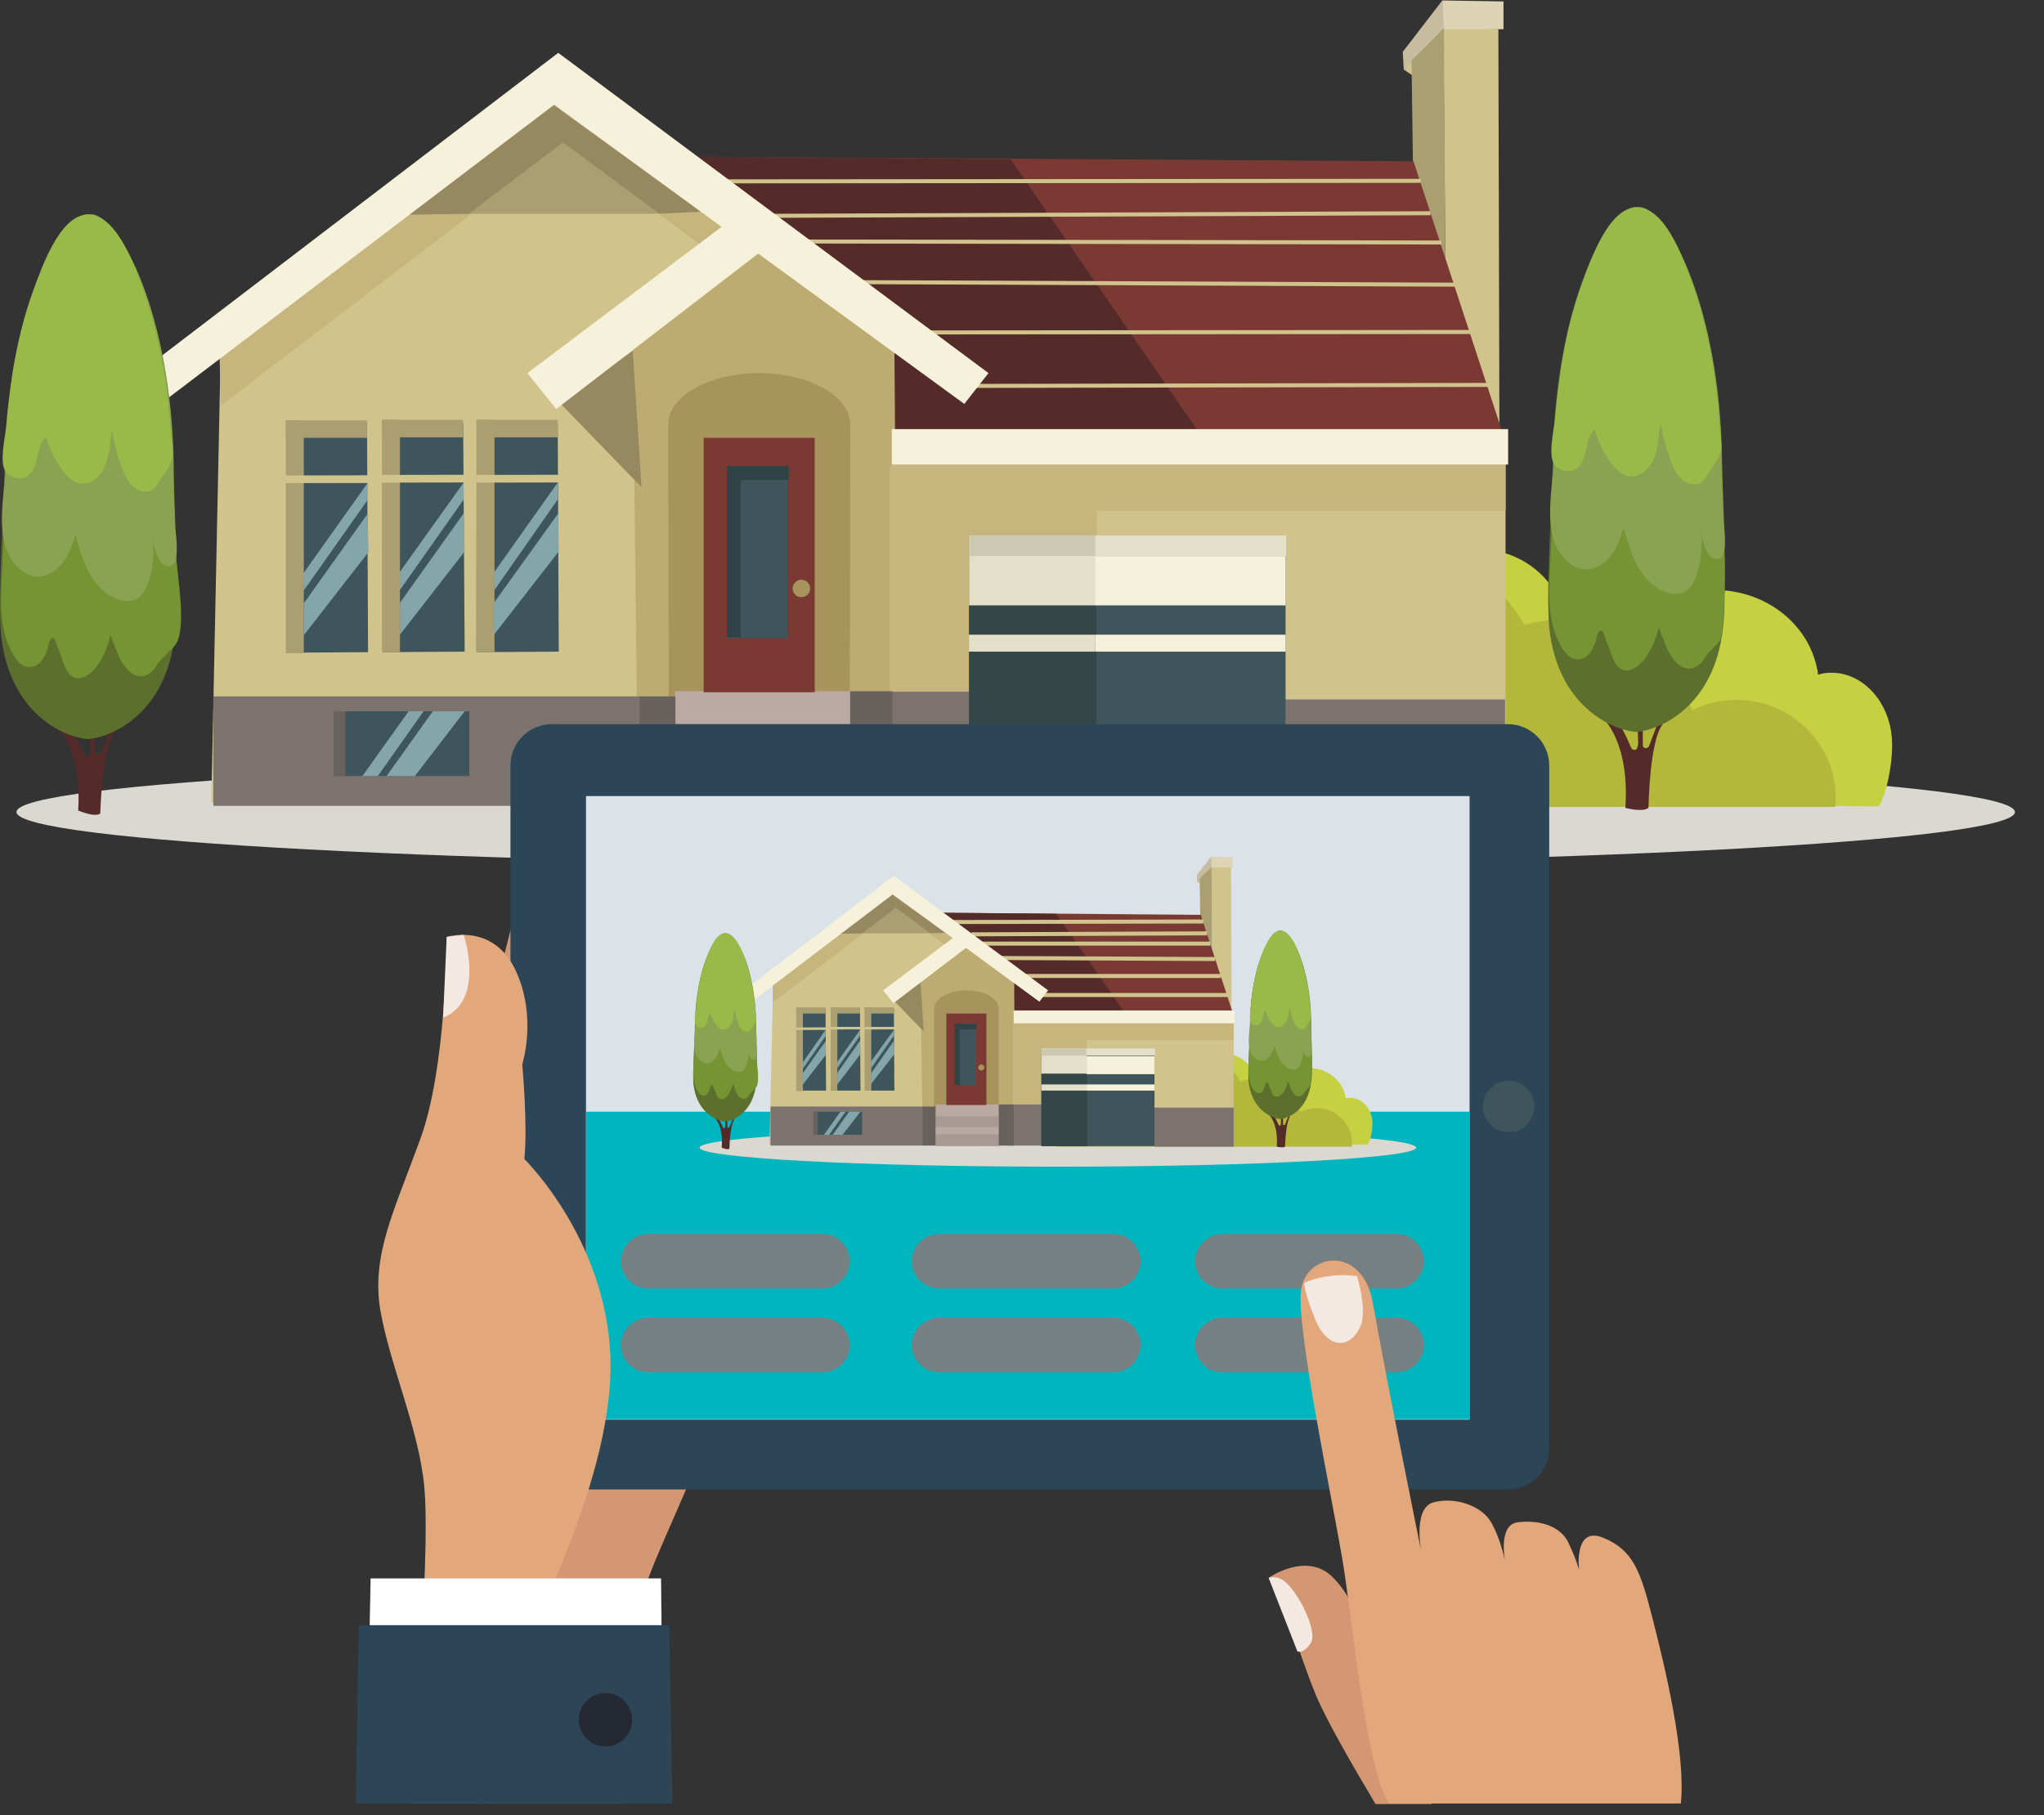 <svg width="509" height="452" xmlns="http://www.w3.org/2000/svg" xmlns:xlink="http://www.w3.org/1999/xlink" preserveAspectRatio="xMidYMid meet">
 <rect width="100%" height="100%" fill="#333333" stroke="none"/>
 <defs>
  <path id="cQedtttlC" d="m335.01,306.4c-137.47,0 -248.83,-5.89 -248.83,-13.18c0,-7.3 111.36,-13.19 248.83,-13.19c137.47,0 248.83,5.89 248.83,13.19c0,7.29 -111.36,13.18 -248.83,13.18z"/>
  <path id="b4eh1GORST" d="m534.82,259.04c-1.54,-11.9 -12.42,-21.12 -25.86,-21.12c-6.01,0 -11.65,1.92 -16.13,5.12c-3.84,-4.48 -9.34,-7.29 -15.61,-7.29c-2.95,0 -5.89,0.64 -8.45,1.79c-3.84,-5.76 -10.62,-9.73 -18.3,-9.73c-5.76,0 -10.88,2.18 -14.85,5.63c-1.67,-0.38 -3.33,-0.64 -5.12,-0.64c-11.14,0 -20.23,8.83 -20.99,20.1c-4.1,1.41 -7.68,4.61 -9.99,8.7c-1.15,-1.79 -2.81,-3.33 -4.61,-4.48c-8.32,-5.37 -19.96,-5.12 -28.28,0.39c-8.32,5.5 -13.32,15.48 -13.06,25.47c0.13,2.56 0.51,5.12 1.15,7.55c0.46,0 2.77,0 6.91,0l18.31,0c101.99,0.77 158.65,1.19 169.98,1.28c2.05,-3.2 3.33,-10.5 3.33,-14.85c0.26,-10.11 -6.66,-18.43 -15.1,-18.43c-1.16,0 -2.31,0.13 -3.33,0.51z"/>
  <path id="aTodx84Al" d="m539.17,289.25c0,-3.33 -0.77,-6.53 -2.05,-9.47c-0.04,-0.25 -0.34,-2.19 -0.38,-2.43c0,0.76 0.13,1.53 0.25,2.3c-3.84,-8.45 -12.41,-14.34 -22.52,-14.34c-3.97,0 -7.68,0.9 -11.01,2.56c-4.61,-13.05 -17.28,-22.52 -32.26,-22.52c-3.33,0 -6.53,0.38 -9.47,1.28c-7.68,-13.19 -22.14,-22.15 -38.78,-22.28c-19.2,-0.12 -35.59,11.65 -42.12,28.29c-4.99,-3.33 -10.88,-5.25 -17.28,-5.37c-17.53,0 -31.74,14.46 -31.87,32.38c0,1.92 0.13,3.84 0.51,5.76c0,2.3 0.64,4.48 1.8,6.53c0,0 0,0 0,0c0,0 0,0 0,0l51.32,0l4.48,0l3.08,0l14.08,0l33.02,0l20.22,0l14.6,0l2.3,0l12.93,0l12.29,0l6.91,0l10.75,0l18.82,0c0.15,0 0.23,0 0.25,0c0.13,-0.77 0.13,-1.54 0.13,-2.31c0,-0.12 0,-0.25 0,-0.38z"/>
  <path id="l3xUHVxVno" d="m435.11,110.69l-1.54,-4.61l-1.79,2.31l3.33,2.3z"/>
  <path id="bav9dedvl" d="m442.02,157.92l13.44,40.32l-0.26,-99.97l-13.69,-0.76l0.51,60.41z"/>
  <path id="b1eLxXkoqc" d="m441.25,98.27l0,-7.16l15.23,0.25l0,6.91l-15.23,0z"/>
  <path id="m1chAf678r" d="m431.39,103.91l0.26,4.6l9.98,-10.36l-0.38,-7.04l-9.86,12.8z"/>
  <path id="bYLqbH6fp" d="m433.95,133.6l8.07,24.32l-0.39,-59.77l-8.06,7.93l0.38,27.52z"/>
  <path id="d2hQorkin3" d="m434.08,131.17l22.66,69.12l-152.45,0l-49.41,-70.27l179.2,1.15z"/>
  <path id="d1hEG67qTX" d="m380.07,197.86l-75.91,0.13l-49.28,-67.97l78.85,0.64l46.34,67.2z"/>
  <path id="d1Pp19FSr" d="m134.69,290.91l2.3,-110.59l82.44,-63.74l84.86,61.69l-2.18,113.54l-167.42,-0.9z"/>
  <path id="b15NqEIi3F" d="m137.12,191.97l90.24,-68.99l-7.93,-6.4l-82.69,62.97l0.38,12.42z"/>
  <path id="c2NhzkCE3" d="m239.65,178.15c2.1,-1.61 12.59,-9.63 31.49,-24.07l33.66,23.94l0.9,113.15l-65.03,-1.15l0.26,-2.18c-0.68,-58.5 -1.11,-95.07 -1.28,-109.69z"/>
  <path id="c4ujrX9dXa" d="m456.99,205.92c0,0 0,0 0,0c0,51.23 0,79.69 0,85.38c0,0 0,0 0,0c-91.62,0 -142.52,0 -152.7,0c0,0 0,0 0,0c0,-51.23 0,-79.69 0,-85.38c0,0 0,0 0,0c91.62,0 142.52,0 152.7,0z"/>
  <path id="ddk01CbNB" d="m241.19,264.42c0,0 0,0 0,0c0,16.36 0,25.44 0,27.26c0,0 0,0 0,0c-63.59,0 -98.92,0 -105.99,0c0,0 0,0 0,0c0,-16.36 0,-25.44 0,-27.26c0,0 0,0 0,0c63.59,0 98.92,0 105.99,0z"/>
  <path id="c87JZvbm8" d="m271.14,183.91c-12.55,0 -22.66,5.76 -22.66,12.8c0,0.38 0.13,62.08 0.13,69.12c4.51,0 40.55,0 45.06,0c0.12,-12.04 0.12,-68.74 0.12,-69.12c0,-7.04 -10.11,-12.8 -22.65,-12.8z"/>
  <path id="e5MrElMAgs" d="m456.99,206.56c0,0 0,0 0,0c0,6.99 0,10.87 0,11.65c0,0 0,0 0,0c-91.54,0 -142.4,0 -152.57,0c0,0 0,0 0,0c0,-6.99 0,-10.87 0,-11.65c0,0 0,0 0,0c91.54,0 142.4,0 152.57,0z"/>
  <path id="bueJpUKQ2" d="m355.23,207.07c0,0 0,0 0,0c0,50.69 0,78.85 0,84.48c0,0 0,0 0,0c-30.95,0 -48.14,0 -51.58,0c0,0 0,0 0,0c0,-50.68 0,-78.84 0,-84.48c0,0 0,0 0,0c30.95,0 48.14,0 51.58,0z"/>
  <path id="a4G3lVmKxO" d="m198.95,268.13c0,0 0,0 0,0c0,9.68 0,15.05 0,16.13c0,0 0,0 0,0c-20.2,0 -31.42,0 -33.67,0c0,0 0,0 0,0c0,-9.68 0,-15.06 0,-16.13c0,0 0,0 0,0c20.2,0 31.42,0 33.67,0z"/>
  <path id="adxSOZO0" d="m176.16,284.26l2.18,0l11.52,-16.13l-2.31,0l-11.39,16.13z"/>
  <path id="d488XsXzsg" d="m183.84,268.13l-11.52,16.13l3.84,0l11.39,-16.13l-3.71,0z"/>
  <path id="c1ElnXELTI" d="m185.38,284.26l12.41,-16.13l-7.93,0l-11.52,16.13l7.04,0z"/>
  <path id="b6k0bMpvR" d="m456.87,265.19c0,0 0,0 0,0c0,16.28 0,25.32 0,27.13c0,0 0,0 0,0c-32.95,0 -51.26,0 -54.92,0c0,0 0,0 0,0c0,-16.28 0,-25.33 0,-27.13c0,0 0,0 0,0c32.95,0 51.25,0 54.92,0z"/>
  <path id="bFO5uxy1l" d="m183.84,144.23l73.73,0l-38.02,-27.4l-35.71,27.4z"/>
  <path id="goCby0kMv" d="m227.36,122.59l-7.81,-5.76l-36.6,27.65l15.87,-0.25l28.54,-21.64z"/>
  <path id="gfyE7sFuQ" d="m256.29,151.65l5.5,-4.48l-34.43,-24.58l-5.63,3.46l34.56,25.6z"/>
  <path id="bdsVkqRt" d="m256.8,143.71l4.99,3.46l-5.5,4.48l-10.11,-7.42l10.62,-0.52z"/>
  <path id="h3M1vUE6YE" d="m153.51,253.54l0,-57.09l19.96,0l0.26,56.96l-20.22,0.13z"/>
  <path id="g1wlsWJvzr" d="m153.25,253.67l0,-57.99l4.48,0l0,57.99l-4.48,0z"/>
  <path id="a1xPjSVtf0" d="m173.47,195.68c0,0 0,0 0,0c0,2.61 0,4.06 0,4.35c0,0 0,0 0,0c-12.13,0 -18.87,0 -20.22,0c0,0 0,0 0,0c0,-2.61 0,-4.06 0,-4.35c0,0 0,0 0,0c12.13,0 18.88,0 20.22,0z"/>
  <path id="bX3Z7wdJ" d="m174.62,209.36c0,0 0,0 0,0c0.01,1.15 0.01,1.79 0.01,1.92c0,0 0,0 0,0c-12.9,0.02 -20.07,0.03 -21.51,0.04c0,0 0,0 0,0c0,-1.16 0,-1.8 0,-1.92c0,0 0,0 0,0c12.9,-0.03 20.07,-0.04 21.5,-0.04z"/>
  <path id="c2dw76VMug" d="m173.6,211.3l0,4.22l-15.87,22.53l-0.13,-4.22l16,-22.53z"/>
  <path id="gl01COzzd" d="m173.6,218.98l0.26,9.47l-16.13,20.74l0,-7.94l15.87,-22.27z"/>
  <path id="a2sUnNAEKT" d="m177.44,253.41l0,-57.09l19.97,0l0.38,56.96l-20.35,0.13z"/>
  <path id="dC3mjNsp4" d="m177.19,253.41l0,-57.86l4.48,0l0,57.86l-4.48,0z"/>
  <path id="bqQjnQjM" d="m197.41,195.55c0,0 0,0 0,0c0,2.61 0,4.07 0,4.36c0,0 0,0 0,0c-12.13,0 -18.88,0 -20.22,0c0,0 0,0 0,0c0,-2.62 0,-4.07 0,-4.36c0,0 0,0 0,0c12.13,0 18.87,0 20.22,0z"/>
  <path id="a10axaz4Dy" d="m198.56,209.23c0,0 0,0 0,0c0,1.15 0,1.79 0,1.92c0,0 0,0 0,0c-12.9,0.02 -20.07,0.04 -21.5,0.04c0,0 0,0 0,0c0,-1.15 0,-1.79 0,-1.92c0,0 0,0 0,0c12.9,-0.02 20.07,-0.04 21.5,-0.04z"/>
  <path id="b2qlkKkurX" d="m197.54,211.17l0,4.22l-15.87,22.53l-0.13,-4.35l16,-22.4z"/>
  <path id="b3gU8QOmjy" d="m197.54,218.85l0.25,9.47l-16.12,20.74l0,-7.94l15.87,-22.27z"/>
  <path id="apLxLsIfk" d="m200.99,253.41l0,-57.09l19.97,0l0.26,56.96l-20.23,0.13z"/>
  <path id="d1Q7ByxvuA" d="m200.61,253.41l0.13,-57.86l4.48,0l0,57.86l-4.61,0z"/>
  <path id="a1OFCn7y0x" d="m220.96,195.55c0,0 0,0 0,0c0,2.61 0,4.07 0,4.36c0,0 0,0 0,0c-12.13,0 -18.87,0 -20.22,0c0,0 0,0 0,0c0,-2.62 0,-4.07 0,-4.36c0,0 0,0 0,0c12.13,0 18.87,0 20.22,0z"/>
  <path id="acOeP6XKS" d="m222.11,209.23c0,0 0,0 0,0c0,1.15 0.01,1.79 0.01,1.92c0,0 0,0 0,0c-12.91,0.02 -20.07,0.04 -21.51,0.04c0,0 0,0 0,0c0,-1.15 0,-1.79 0,-1.92c0,0 0,0 0,0c12.9,-0.02 20.07,-0.04 21.5,-0.04z"/>
  <path id="bks93Z3yk" d="m220.96,211.17l0,4.22l-15.74,22.53l-0.13,-4.35l15.87,-22.4z"/>
  <path id="d32moDZuXb" d="m221.09,218.85l0.13,9.47l-16.13,20.74l0,-7.94l16,-22.27z"/>
  <path id="cVbp0D2V3" d="m241.83,212.32l-2.18,-33.92l-18.3,12.8l20.48,21.12z"/>
  <path id="c24jzKHoa8" d="m168.1,268.13c0,0 0,0 0,0c0,9.68 0,15.05 0,16.13c0,0 0,0 0,0c-1.69,0 -2.63,0 -2.82,0c0,0 0,0 0,0c0,-9.68 0,-15.06 0,-16.13c0,0 0,0 0,0c1.69,0 2.63,0 2.82,0z"/>
  <path id="cJANY8pkZ" d="m293.67,270.95c0,0 0,0 0,0c0,4.83 0,7.52 0,8.06c0,0 0,0 0,0c-29.19,0 -45.4,0 -48.64,0c0,0 0,0 0,0c0,-4.84 0,-7.53 0,-8.06c0,0 0,0 0,0c29.18,0 45.39,0 48.64,0z"/>
  <path id="bcfsTK8Bn" d="m293.67,263.14c0,0 0,0 0,0c0,4.84 0,7.52 0,8.06c0,0 0,0 0,0c-26.12,0 -40.62,0 -43.52,0c0,0 0,0 0,0c0,-4.84 0,-7.52 0,-8.06c0,0 0,0 0,0c26.11,0 40.61,0 43.52,0z"/>
  <path id="aaFhU3XRa" d="m293.79,278.75c0,0 0,0 0,0c0,4.84 0,7.53 0,8.07c0,0 0,0 0,0c-26.34,0 -40.97,0 -43.9,0c0,0 0,0 0,0c0,-4.84 0,-7.53 0,-8.07c0,0 0,0 0,0c26.34,0 40.98,0 43.9,0z"/>
  <path id="a3AkKc3u9t" d="m294.05,284c0,0 0,0 0,0c0,4.84 0,7.53 0,8.07c0,0 0,0 0,0c-26.5,0 -41.22,0 -44.16,0c0,0 0,0 0,0c0,-4.84 0,-7.53 0,-8.07c0,0 0,0 0,0c26.5,0 41.22,0 44.16,0z"/>
  <path id="cByl1t6u0" d="m330.91,263.27c0,0 0,0 0,0c0,17.2 0,26.76 0,28.67c0,0 0,0 0,0c-18.51,0 -28.79,0 -30.84,0c0,0 0,0 0,0c0,-17.21 0,-26.76 0,-28.67c0,0 0,0 0,0c18.5,0 28.79,0 30.84,0z"/>
  <path id="cEErvGfsI" d="m457.63,197.86c0,0 0,0 0,0c0,5.3 0,8.24 0,8.83c0,0 0,0 0,0c-92.08,0 -143.24,0 -153.47,0c0,0 0,0 0,0c0,-5.3 0,-8.24 0,-8.83c0,0 0,0 0,0c92.08,0 143.24,0 153.47,0z"/>
  <path id="a4i9hyWPCs" d="m304.29,263.14c0,0 0,0 0,0c0,17.2 0,26.76 0,28.67c0,0 0,0 0,0c-6.3,0 -9.8,0 -10.5,0c0,0 0,0 0,0c0,-17.2 0,-26.76 0,-28.67c0,0 0,0 0,0c6.3,0 9.8,0 10.5,0z"/>
  <path id="b3g0fWJoDQ" d="m250.27,264.42c0,0 0,0 0,0c0,16.28 0,25.32 0,27.13c0,0 0,0 0,0c-5.45,0 -8.48,0 -9.08,0c0,0 0,0 0,0c0,-16.28 0,-25.32 0,-27.13c0,0 0,0 0,0c5.45,0 8.48,0 9.08,0z"/>
  <path id="bersSSN51" d="m284.96,200.03c0,0 0,0 0,0c0,38.02 0,59.14 0,63.36c0,0 0,0 0,0c-16.59,0 -25.8,0 -27.65,0c0,0 0,0 0,0c0,-38.01 0,-59.13 0,-63.36c0,0 0,0 0,0c16.59,0 25.81,0 27.65,0z"/>
  <path id="c544fUMZu" d="m278.18,207.07c0,0 0,0 0,0c0,25.73 0,40.02 0,42.88c0,0 0,0 0,0c-9.06,0 -14.1,0 -15.11,0c0,0 0,0 0,0c0,-25.72 0,-40.02 0,-42.88c0,0 0,0 0,0c9.07,0 14.1,0 15.11,0z"/>
  <path id="a53GOxYS6D" d="m281.63,239.71c-1.28,0 -2.17,-1.02 -2.17,-2.17c0,-1.15 1.02,-2.18 2.17,-2.18c1.16,0 2.18,0.9 2.18,2.18c0,1.28 -1.02,2.17 -2.18,2.17z"/>
  <path id="i2Mnac8Svb" d="m266.53,207.07c0,0 0,0 0,0c0,25.58 0,39.79 0,42.63c0,0 0,0 0,0c-2.07,0 -3.23,0 -3.46,0c0,0 0,0 0,0c0,-25.58 0,-39.78 0,-42.63c0,0 0,0 0,0c2.08,0 3.23,0 3.46,0z"/>
  <path id="blEIo0HMO" d="m278.49,210.53c0,0 0,0 0,0c-9.14,0 -14.22,0 -15.23,0c0,0 0,0 0,0c0,-2.08 0,-3.23 0,-3.46c0,0 0,0 0,0c9.14,0 14.22,0 15.23,0c0,0 0,0 0,0c0,2.07 0,3.23 0,3.46z"/>
  <path id="a5jFXXkl2b" d="m402.21,224.61c0,0 0,0 0,0c0,40.47 0,62.96 0,67.46c0,0 0,0 0,0c-47.16,0 -73.35,0 -78.59,0c0,0 0,0 0,0c0,-40.48 0,-62.96 0,-67.46c0,0 0,0 0,0c47.15,0 73.35,0 78.59,0z"/>
  <path id="bUUv3hOEf" d="m354.98,224.35c0,0 0,0 0,0c0,10.83 0,16.85 0,18.05c0,0 0,0 0,0c-18.9,0 -29.39,0 -31.49,0c0,0 0,0 0,0c0,-10.83 0,-16.84 0,-18.05c0,0 0,0 0,0c18.89,0 29.39,0 31.49,0z"/>
  <path id="hp1MFGrgr" d="m355.11,241.76c0,0 0,0 0,0c0,30.11 0,46.83 0,50.18c0,0 0,0 0,0c-19.05,0 -29.63,0 -31.75,0c0,0 0,0 0,0c0,-30.11 0,-46.83 0,-50.18c0,0 0,0 0,0c19.05,0 29.63,0 31.75,0z"/>
  <path id="bGszlnkor" d="m354.85,224.35c0,0 0,0 0,0c0,3.08 0,4.78 0,5.12c0,0 0,0 0,0c-18.74,0 -29.15,0 -31.23,0c0,0 0,0 0,0c0,-3.07 0,-4.78 0,-5.12c0,0 0,0 0,0c18.74,0 29.15,0 31.23,0z"/>
  <path id="b2fb3P1oQ" d="m402.34,224.35c0,0 0,0 0,0c0,3.08 0,4.78 0,5.12c0,0 0,0 0,0c-28.5,0 -44.32,0 -47.49,0c0,0 0,0 0,0c0,-3.07 0,-4.78 0,-5.12c0,0 0,0 0,0c28.49,0 44.32,0 47.49,0z"/>
  <path id="bd0dNgn5b" d="m402.21,229.47c0,0 0,0 0,0c0,7.38 0,11.47 0,12.29c0,0 0,0 0,0c-28.42,0 -44.2,0 -47.36,0c0,0 0,0 0,0c0,-7.37 0,-11.47 0,-12.29c0,0 0,0 0,0c28.42,0 44.2,0 47.36,0z"/>
  <path id="gzTbp8YBL" d="m354.85,249.06c0,0 0,0 0,0c0,2.53 0,3.94 0,4.22c0,0 0,0 0,0c-18.89,0 -29.39,0 -31.49,0c0,0 0,0 0,0c0,-2.53 0,-3.94 0,-4.22c0,0 0,0 0,0c18.89,0 29.39,0 31.49,0z"/>
  <path id="d81V3zdGuA" d="m402.21,249.06c0,0 0,0 0,0c0,2.53 0,3.94 0,4.22c0,0 0,0 0,0c-28.42,0 -44.2,0 -47.36,0c0,0 0,0 0,0c0,-2.53 0,-3.94 0,-4.22c0,0 0,0 0,0c28.42,0 44.2,0 47.36,0z"/>
  <path id="adxDxI6Iv" d="m481.19,269.79c0,0 6.78,5.89 5.63,22.4c0,0 4.22,1.16 5.76,0c0,0 0.25,-16.89 3.58,-20.86c-0.09,0.01 -0.56,0.05 -1.41,0.13c-1.23,3.22 -1.91,5.02 -2.04,5.37c0,0 -0.39,0.77 -1.16,0.39c0,0 -0.38,0 -0.38,-0.9c0,-0.25 0,-1.53 0,-3.84l-1.28,-0.89c0.08,2.68 0.12,4.18 0.13,4.48c0,0 -0.13,1.79 -0.77,1.66c0,0 -0.77,0.26 -1.15,-0.9c0,0 -3.33,-7.93 -4.61,-7.29c-0.26,0.13 -2.56,0.51 -2.56,0.51"/>
  <path id="beddIpqM1" d="m489.89,142.56c-0.13,0 -0.13,0 -0.26,0c-0.12,0 -0.12,0 -0.25,0c-7.3,0 -19.97,24.96 -20.61,62.08c-0.13,10.24 -1.79,34.05 -0.9,42.63c2.05,19.58 15.62,25.47 21.38,25.98c0,0 0,0 0,0c0.13,0 0.26,0 0.26,0c0.12,0 0.25,0 0.25,0c0,0 0,0 0,0c5.76,-0.51 19.33,-6.4 21.38,-25.98c1.15,-8.71 -0.51,-32.39 -0.64,-42.63c-0.51,-36.99 -13.31,-62.08 -20.61,-62.08z"/>
  <path id="a1wE8AKhMm" d="m490.27,142.82c-0.12,0 -0.12,0 -0.25,0c-0.13,0 -0.13,0 -0.26,0c-7.29,0 -19.97,24.96 -20.61,62.08c-0.12,7.81 -0.64,15.74 -0.89,23.55c-0.26,7.55 -1.41,15.36 1.92,22.27c1.02,2.05 2.43,4.48 4.73,4.48c2.82,0.13 4.36,-3.2 4.87,-5.89c0.13,-0.64 0.77,-1.66 1.28,-1.15c0.13,0.13 0.25,0.26 0.25,0.39c0.64,1.79 1.41,3.58 2.05,5.5c0.51,1.41 1.15,2.94 2.43,3.58c2.18,1.16 4.74,-0.89 6.15,-2.94c1.53,-2.3 2.69,-4.86 3.2,-7.55c0.64,1.92 1.41,3.84 2.17,5.63c1.16,2.3 2.95,4.86 5.64,4.74c1.66,-0.13 2.94,-1.41 3.71,-2.82c0.77,-1.41 3.71,-3.46 3.97,-4.86c1.02,-5.89 1.15,-17.16 0.89,-21.89c0,-7.55 -0.51,-15.23 -0.64,-23.04c-0.51,-36.99 -13.31,-62.08 -20.61,-62.08z"/>
  <path id="ayxWaLFum" d="m490.15,142.56c-0.13,0 -0.13,0 -0.26,0c-0.13,0 -0.13,0 -0.26,0c-7.29,0 -19.96,24.96 -20.6,62.08c-0.13,7.81 -3.08,18.43 2.17,24.96c1.41,1.67 3.33,3.07 5.51,3.2c2.56,0.13 4.99,-1.41 6.52,-3.45c1.54,-2.05 2.44,-4.48 3.2,-6.92c0.9,3.33 1.8,6.66 3.46,9.6c1.66,2.95 4.22,5.64 7.42,6.53c1.28,0.39 2.69,0.51 3.97,0c1.92,-0.77 2.82,-2.94 3.46,-4.86c1.02,-3.33 1.28,-6.91 0.89,-10.5c0.26,1.79 0.64,3.46 1.41,4.99c0.26,0.52 0.51,1.03 1.03,1.41c5.24,3.46 3.2,-8.45 3.07,-9.6c0,-5.25 -0.39,-10.37 -0.39,-15.36c-0.51,-36.99 -13.31,-62.08 -20.6,-62.08z"/>
  <path id="a9vJWHYZ2" d="m510.63,203.49c0.38,-2.05 -0.26,-4.86 -0.39,-6.91c-0.25,-4.35 -0.77,-8.83 -1.41,-13.19c-1.15,-7.29 -2.81,-14.59 -5.24,-21.5c-1.92,-5.25 -6.28,-18.69 -13.44,-19.2c0,0 -0.13,0 -0.13,0c-0.13,0 -0.13,0 -0.26,0c-0.13,0 -0.13,0 -0.25,0c-6.92,0 -11.52,13.57 -13.32,18.43c-2.56,6.91 -4.22,13.95 -5.37,21.25c-0.64,4.35 -1.15,8.58 -1.54,12.93c-0.25,2.94 -1.79,8.96 -0.13,11.39c1.16,1.66 3.97,2.18 5.64,0.9c2.81,-2.18 1.79,-7.17 4.35,-9.6c0.89,3.07 2.3,5.88 4.22,8.44c1.03,1.28 2.31,2.69 3.84,3.08c2.95,0.76 5.76,-1.67 6.79,-4.48c1.15,-2.82 1.02,-5.89 1.66,-8.71c0.51,3.46 1.41,6.79 2.69,9.99c0.64,1.66 1.41,3.2 2.81,4.35c1.41,1.02 3.46,1.41 4.74,0.38c0.64,-0.51 1.02,-1.15 1.41,-1.79c0.89,-1.66 2.3,-3.2 2.94,-4.74c0.13,-0.38 0.26,-0.76 0.39,-1.02z"/>
  <path id="d81pAwxhH" d="m261.79,136.16l174.08,-0.13"/>
  <path id="b1hRB9kySi" d="m274.85,144.74l163.46,-0.64"/>
  <path id="bt1aw8ch4" d="m280.87,151.14l160.12,0.25"/>
  <path id="c57RdPOlRq" d="m292.26,161.25l152.06,0.64"/>
  <path id="b28eSTCHuf" d="m307.49,173.79l140.67,-0.12"/>
  <path id="d5ff4HEIaF" d="m320.8,187.11l132.23,-0.26"/>
  <path id="cpOCt1n2h" d="m221.09,104.16l-107.9,82.43l5.63,7.43l101.25,-76.93l102.14,74.5l6.02,-7.68l-107.14,-79.75z"/>
  <path id="b1K2orhly7" d="m220.58,192.87l54.14,-41.73l-9.47,-6.27l-51.84,39.04l7.17,8.96z"/>
  <path id="byOUZRSgp" d="m95.65,271.59c0,0 6.91,4.73 5.89,21.24c0,0 4.09,1.8 5.5,0.77c0,0 0.39,-16.51 3.71,-20.61c-0.09,0.01 -0.56,0.05 -1.4,0.13c-1.23,3.23 -1.92,5.02 -2.05,5.38c0,0 -0.39,0.77 -1.15,0.38c0,0 -0.39,0 -0.39,-0.89c0,-0.26 0,-1.54 0,-3.84l-1.28,-0.9c0.08,2.69 0.12,4.18 0.13,4.48c0,0 -0.13,1.79 -0.77,1.66c0,0 -0.77,0.26 -1.15,-0.89c0,0 -3.33,-7.94 -4.61,-7.3c-0.25,0.13 -2.56,0.51 -2.56,0.51"/>
  <path id="a3r6HnOh5x" d="m104.35,144.35c-0.12,0 -0.12,0 -0.25,0c-0.13,0 -0.13,0 -0.26,0c-7.29,0 -19.97,24.96 -20.61,62.08c-0.12,10.24 -1.79,34.05 -0.89,42.63c2.05,19.58 15.61,25.47 21.37,25.98c0,0 0,0 0,0c0.13,0 0.26,0 0.26,0c0.13,0 0.26,0 0.26,0c0,0 0,0 0,0c5.76,-0.51 19.32,-6.4 21.37,-25.98c1.15,-8.58 -0.51,-32.26 -0.64,-42.63c-0.51,-36.99 -13.31,-62.08 -20.61,-62.08z"/>
  <path id="eWUTRkOtz" d="m104.74,144.74c-0.13,0 -0.13,0 -0.26,0c-0.13,0 -0.13,0 -0.25,0c-7.3,0 -19.97,24.96 -20.61,62.08c-0.13,7.81 -0.64,15.74 -0.9,23.55c-0.25,7.55 -1.41,15.36 1.92,22.27c1.03,2.05 2.43,4.48 4.74,4.48c2.81,0.13 4.35,-3.2 4.86,-5.89c0.13,-0.64 0.77,-1.66 1.28,-1.15c0.13,0.13 0.26,0.26 0.26,0.39c0.64,1.79 1.41,3.58 2.05,5.5c0.51,1.41 1.15,2.94 2.43,3.58c2.17,1.16 4.73,-0.89 6.14,-2.94c1.54,-2.3 2.69,-4.86 3.2,-7.55c0.64,1.92 1.41,3.84 2.18,5.63c1.15,2.3 2.94,4.86 5.63,4.74c1.66,-0.13 2.94,-1.41 3.71,-2.82c0.77,-1.41 3.84,-3.84 4.61,-4.99c2.94,-3.97 0.51,-16.9 0.26,-21.76c-0.13,-7.55 -0.64,-15.36 -0.64,-23.04c-0.52,-36.99 -13.32,-62.08 -20.61,-62.08z"/>
  <path id="a6DtXD3fxm" d="m104.61,144.35c-0.13,0 -0.13,0 -0.26,0c-0.12,0 -0.12,0 -0.25,0c-7.3,0 -19.97,24.96 -20.61,62.08c-0.13,7.81 -3.07,18.44 2.18,24.96c1.4,1.67 3.32,3.08 5.5,3.2c2.56,0.13 4.99,-1.4 6.53,-3.45c1.53,-2.05 2.43,-4.48 3.2,-6.91c0.89,3.32 1.79,6.65 3.45,9.6c1.67,2.94 4.23,5.63 7.43,6.52c1.28,0.39 2.69,0.52 3.97,0c1.92,-0.76 2.81,-2.94 3.45,-4.86c1.03,-3.33 1.28,-6.91 0.9,-10.5c0.25,1.8 0.64,3.46 1.41,5c0.25,0.51 0.51,1.02 1.02,1.4c5.25,3.46 3.2,-8.44 3.07,-9.6c-0.13,-5.12 -0.38,-10.24 -0.38,-15.36c-0.51,-36.99 -13.31,-62.08 -20.61,-62.08z"/>
  <path id="gObJ86VFT" d="m124.96,205.28c0.39,-2.05 -0.25,-4.86 -0.38,-6.91c-0.26,-4.35 -0.77,-8.83 -1.41,-13.18c-1.15,-7.3 -2.82,-14.6 -5.25,-21.51c-1.92,-5.25 -6.27,-18.69 -13.44,-19.2c0,0 -0.13,0 -0.13,0c-0.12,0 -0.12,0 -0.25,0c-0.13,0 -0.13,0 -0.26,0c-6.91,0 -11.52,13.57 -13.31,18.43c-2.56,6.92 -4.22,13.96 -5.38,21.25c-0.64,4.35 -1.15,8.58 -1.53,12.93c-0.26,2.94 -1.79,8.96 -0.13,11.39c1.15,1.67 3.97,2.18 5.63,0.9c2.82,-2.18 1.79,-7.17 4.35,-9.6c0.9,3.07 2.31,5.89 4.23,8.45c1.02,1.28 2.3,2.68 3.84,3.07c2.94,0.77 5.76,-1.67 6.78,-4.48c1.15,-2.82 1.03,-5.89 1.67,-8.71c0.51,3.46 1.4,6.79 2.68,9.99c0.64,1.66 1.41,3.2 2.82,4.35c1.41,1.02 3.46,1.41 4.74,0.38c0.64,-0.51 1.02,-1.15 1.4,-1.79c1.03,-1.53 2.31,-3.2 2.95,-4.73c0.13,-0.39 0.25,-0.77 0.38,-1.03z"/>
  <path id="c1qhYi82iY" d="m247.46,428.13c-7.68,-11.52 -8.96,-26.88 -9.86,-40.32c-1.15,-14.85 -1.15,-29.57 -5.25,-44.03c-3.96,-14.08 -10.24,-27.52 -18.04,-39.94c-2.56,8.96 -10.88,38.53 -12.93,56.83c-2.31,21.76 -3.84,100.61 -3.84,100.61c0.22,5.26 1.33,31.54 3.33,78.85c21.88,0 34.04,0 36.48,0c0,0 -1.54,-35.97 6.01,-55.68c5.38,-14.34 13.31,-28.16 17.41,-45.95c-5.5,-0.51 -10.5,-6.02 -13.31,-10.37z"/>
  <path id="a24PiQARhD" d="m467.87,451.55c0,5.76 -4.6,10.37 -10.36,10.37c-23.8,0 -214.16,0 -237.96,0c-5.76,0 -10.36,-4.61 -10.36,-10.37c0,-16.98 0,-152.87 0,-169.85c0,-5.76 4.6,-10.37 10.36,-10.37c23.8,0 214.16,0 237.96,0c5.76,0 10.36,4.61 10.36,10.37c0,33.97 0,152.87 0,169.85z"/>
  <path id="jDStYrdj" d="m448.03,289.25c0,0 0,0 0,0c0,93.16 0,144.91 0,155.26c0,0 0,0 0,0c-132.02,0 -205.36,0 -220.03,0c0,0 0,0 0,0c0,-93.15 0,-144.91 0,-155.26c0,0 0,0 0,0c132.02,0 205.36,0 220.03,0z"/>
  <path id="aiAFz9Mtm" d="m448.03,367.84c0,0 0,0 0,0c0,45.93 0,71.44 0,76.55c0,0 0,0 0,0c-132.02,0 -205.36,0 -220.03,0c0,0 0,0 0,0c0,-45.93 0,-71.45 0,-76.55c0,0 0,0 0,0c132.02,0 205.36,0 220.03,0z"/>
  <path id="c5NGhZmTQ" d="m464.16,366.56c0,3.59 -2.94,6.4 -6.4,6.4c-3.58,0 -6.4,-2.94 -6.4,-6.4c0,-3.45 2.82,-6.4 6.4,-6.4c3.59,0 6.4,2.95 6.4,6.4z"/>
  <path id="a18CaLfYNJ" d="m315.94,411.87c-3.71,0 -6.79,-3.07 -6.79,-6.78c0,0 0,0 0,0c0,-3.71 3.08,-6.78 6.79,-6.78c4.34,0 39.05,0 43.39,0c3.71,0 6.78,3.07 6.78,6.78c0,0 0,0 0,0c0,3.71 -3.07,6.78 -6.78,6.78c-8.68,0 -39.05,0 -43.39,0z"/>
  <path id="f3FwLP8QzV" d="m315.94,432.74c-3.71,0 -6.79,-3.07 -6.79,-6.79c0,0 0,0 0,0c0,-3.71 3.08,-6.78 6.79,-6.78c4.34,0 39.05,0 43.39,0c3.71,0 6.78,3.07 6.78,6.78c0,0 0,0 0,0c0,3.72 -3.07,6.79 -6.78,6.79c-8.68,0 -39.05,0 -43.39,0z"/>
  <path id="aDAf6uZxe" d="m386.47,411.87c-3.72,0 -6.79,-3.07 -6.79,-6.78c0,0 0,0 0,0c0,-3.71 3.07,-6.78 6.79,-6.78c4.33,0 39.05,0 43.39,0c3.71,0 6.78,3.07 6.78,6.78c0,0 0,0 0,0c0,3.71 -3.07,6.78 -6.78,6.78c-8.68,0 -39.06,0 -43.39,0z"/>
  <path id="a85br6YSk" d="m386.47,432.74c-3.72,0 -6.79,-3.07 -6.79,-6.79c0,0 0,0 0,0c0,-3.71 3.07,-6.78 6.79,-6.78c4.33,0 39.05,0 43.39,0c3.71,0 6.78,3.07 6.78,6.78c0,0 0,0 0,0c0,3.72 -3.07,6.79 -6.78,6.79c-8.68,0 -39.06,0 -43.39,0z"/>
  <path id="gopbyYXO9" d="m243.49,411.87c-3.71,0 -6.78,-3.07 -6.78,-6.78c0,0 0,0 0,0c0,-3.71 3.07,-6.78 6.78,-6.78c4.34,0 39.05,0 43.39,0c3.71,0 6.79,3.07 6.79,6.78c0,0 0,0 0,0c0,3.71 -3.08,6.78 -6.79,6.78c-8.68,0 -39.05,0 -43.39,0z"/>
  <path id="b1jxARRZIg" d="m243.49,432.74c-3.71,0 -6.78,-3.07 -6.78,-6.79c0,0 0,0 0,0c0,-3.71 3.07,-6.78 6.78,-6.78c4.34,0 39.05,0 43.39,0c3.71,0 6.79,3.07 6.79,6.78c0,0 0,0 0,0c0,3.72 -3.08,6.79 -6.79,6.79c-8.68,0 -39.05,0 -43.39,0z"/>
  <path id="h4snW5ZO4k" d="m345.51,381.54c-49.28,0 -89.22,-2.18 -89.22,-4.74c0,-2.56 39.94,-4.73 89.22,-4.73c49.28,0 89.21,2.17 89.21,4.73c0,2.56 -39.93,4.74 -89.21,4.74z"/>
  <path id="cbHYlcrqY" d="m417.19,364.51c-0.52,-4.22 -4.48,-7.55 -9.22,-7.55c-2.18,0 -4.22,0.64 -5.76,1.79c-1.41,-1.53 -3.33,-2.56 -5.63,-2.56c-1.03,0 -2.05,0.26 -3.07,0.64c-1.41,-2.04 -3.84,-3.45 -6.53,-3.45c-2.05,0 -3.97,0.77 -5.25,2.05c-0.64,-0.13 -1.15,-0.26 -1.79,-0.26c-3.97,0 -7.17,3.2 -7.55,7.17c-1.54,0.51 -2.69,1.66 -3.59,3.07c-0.38,-0.64 -1.02,-1.15 -1.66,-1.66c-2.95,-1.92 -7.17,-1.8 -10.11,0.12c-2.95,1.92 -4.74,5.51 -4.61,9.09c0,0.9 0.13,1.79 0.38,2.69c0.16,0 0.97,0 2.43,0l6.53,0c36.56,0.23 56.87,0.36 60.93,0.38c0.77,-1.15 1.15,-3.71 1.15,-5.37c0,-3.33 -2.43,-6.27 -5.5,-6.27c-0.39,0 -0.77,0 -1.15,0.12z"/>
  <path id="eJ2UbjKOg" d="m418.72,375.39c0,-1.15 -0.25,-2.3 -0.77,-3.45c-0.01,-0.08 -0.11,-0.69 -0.12,-0.77c0,0.26 0,0.51 0.12,0.9c-1.4,-3.08 -4.48,-5.12 -8.06,-5.12c-1.41,0 -2.82,0.38 -3.97,0.89c-1.66,-4.73 -6.14,-8.06 -11.52,-8.06c-1.15,0 -2.3,0.13 -3.45,0.51c-2.69,-4.74 -7.94,-7.94 -13.96,-7.94c-6.91,0 -12.8,4.23 -15.1,10.12c-1.79,-1.16 -3.97,-1.92 -6.14,-1.92c-6.28,0 -11.4,5.12 -11.4,11.64c0,0.64 0,1.41 0.13,2.05c0,0.9 0.26,1.67 0.64,2.31c0,0 0,0 0,0c0,0 0,0 0,0l18.43,0l1.54,0l1.15,0l4.99,0l11.91,0l7.29,0l5.25,0l0.9,0l4.61,0l4.35,0l2.43,0l3.84,0l6.78,0c0.08,0 0.12,0 0.13,0c0,-0.39 0,-0.77 0,-1.03c0,-0.02 0,-0.1 0,-0.13z"/>
  <path id="fsKUEUXyI" d="m381.35,311.39l-0.52,-1.66l-0.64,0.9l1.16,0.76z"/>
  <path id="aeUxHMoOL" d="m383.91,328.42l4.86,14.33l-0.13,-35.71l-4.86,-0.38l0.13,21.76z"/>
  <path id="gCumdnMy8" d="m383.65,307.04l0,-2.69l5.38,0.13l0,2.56l-5.38,0z"/>
  <path id="bXtuDwStj" d="m380.07,308.96l0.12,1.67l3.59,-3.72l-0.13,-2.56l-3.58,4.61z"/>
  <path id="c67XxpGfEd" d="m380.96,319.59l2.95,8.83l-0.13,-21.51l-2.95,2.82l0.13,9.86z"/>
  <path id="c1dhOe4F19" d="m381.09,318.82l8.06,24.7l-54.65,0l-17.67,-25.21l64.26,0.51z"/>
  <path id="b4J7E9HBYY" d="m361.76,342.63l-27.26,0.12l-17.67,-24.44l28.29,0.25l16.64,24.07z"/>
  <path id="aJkp9LnHZ" d="m273.7,376.03l0.89,-39.68l29.57,-22.78l30.34,22.02l-0.77,40.7l-60.03,-0.26z"/>
  <path id="a5ZM8a8lO" d="m274.59,340.58l32.39,-24.71l-2.82,-2.3l-29.69,22.53l0.12,4.48z"/>
  <path id="cea1YEBUY" d="m311.33,335.59c0.75,-0.58 4.51,-3.43 11.26,-8.58l12.04,8.58l0.25,40.57l-23.29,-0.38l0.25,-0.9c-0.27,-20.96 -0.44,-34.05 -0.51,-39.29z"/>
  <path id="dJmF2dCzd" d="m389.28,345.57c0,0 0,0 0,0c0,18.35 0,28.55 0,30.59c0,0 0,0 0,0c-32.87,0 -51.13,0 -54.78,0c0,0 0,0 0,0c0,-18.35 0,-28.55 0,-30.59c0,0 0,0 0,0c32.87,0 51.13,0 54.78,0z"/>
  <path id="a9mhrAUpkB" d="m311.97,366.56c0,0 0,0 0,0c0,5.84 0,9.08 0,9.73c0,0 0,0 0,0c-22.81,0 -35.48,0 -38.02,0c0,0 0,0 0,0c0,-5.84 0,-9.08 0,-9.73c0,0 0,0 0,0c22.81,0 35.49,0 38.02,0z"/>
  <path id="bFjEiMbnT" d="m322.72,337.63c-4.48,0 -8.06,2.05 -8.06,4.61c0,0.13 0,22.27 0,24.83c1.61,0 14.51,0 16.13,0c0,-4.35 0,-24.7 0,-24.83c0,-2.56 -3.59,-4.61 -8.07,-4.61z"/>
  <path id="a150K2kQft" d="m389.28,345.83c0,0 0,0 0,0c0,2.53 0,3.94 0,4.22c0,0 0,0 0,0c-32.79,0 -51.01,0 -54.65,0c0,0 0,0 0,0c0,-2.53 0,-3.94 0,-4.22c0,0 0,0 0,0c32.79,0 51.01,0 54.65,0z"/>
  <path id="bFjSy37Ky" d="m352.67,345.95c0,0 0,0 0,0c0,18.13 0,28.2 0,30.21c0,0 0,0 0,0c-11.06,0 -17.2,0 -18.43,0c0,0 0,0 0,0c0,-18.12 0,-28.19 0,-30.21c0,0 0,0 0,0c11.06,0 17.2,0 18.43,0z"/>
  <path id="c19ZV9fpcY" d="m296.74,367.84c0,0 0,0 0,0c0,3.46 0,5.38 0,5.76c0,0 0,0 0,0c-7.22,0 -11.23,0 -12.03,0c0,0 0,0 0,0c0,-3.45 0,-5.37 0,-5.76c0,0 0,0 0,0c7.21,0 11.23,0 12.03,0z"/>
  <path id="b6GhfHVP2A" d="m288.55,373.6l0.89,0l4.1,-5.76l-0.9,0l-4.09,5.76z"/>
  <path id="a1ezvQe2ET" d="m291.36,367.84l-4.09,5.76l1.28,0l4.09,-5.76l-1.28,0z"/>
  <path id="aVRMXaji" d="m291.87,373.6l4.48,-5.76l-2.81,0l-4.1,5.76l2.43,0z"/>
  <path id="n160eiHvKv" d="m389.28,366.82c0,0 0,0 0,0c0,5.83 0,9.08 0,9.73c0,0 0,0 0,0c-11.83,0 -18.4,0 -19.71,0c0,0 0,0 0,0c0,-5.84 0,-9.08 0,-9.73c0,0 0,0 0,0c11.83,0 18.4,0 19.71,0z"/>
  <path id="adNvmoC4" d="m291.36,323.43l26.37,0l-13.57,-9.73l-12.8,9.73z"/>
  <path id="dhHhpojf" d="m306.98,315.75l-2.82,-2.05l-13.18,9.85l5.76,-0.12l10.24,-7.68z"/>
  <path id="c1IMGR9JAp" d="m317.35,326.11l1.92,-1.53l-12.29,-8.83l-2.05,1.15l12.42,9.21z"/>
  <path id="bvU8GgvRN" d="m317.47,323.3l1.8,1.28l-1.92,1.53l-3.72,-2.68l3.84,-0.13z"/>
  <path id="b3pTT2q25r" d="m280.48,362.59l0,-20.35l7.17,0l0.13,20.35l-7.3,0z"/>
  <path id="b4UxV2KOxK" d="m280.35,362.72l0,-20.86l1.67,0l0,20.86l-1.67,0z"/>
  <path id="aeHZP0T1Q" d="m287.65,341.86c0,0 0,0 0,0c0,0.92 0,1.43 0,1.53c0,0 0,0 0,0c-4.38,0 -6.81,0 -7.3,0c0,0 0,0 0,0c0,-0.92 0,-1.43 0,-1.53c0,0 0,0 0,0c4.38,0 6.81,0 7.3,0z"/>
  <path id="amflqpUgS" d="m288.03,346.84c0,0 0,0 0,0c0,0.39 0,0.6 0,0.64c0,0 0,0 0,0c-4.6,0.01 -7.16,0.02 -7.68,0.02c0,0 0,0 0,0c0,-0.39 0,-0.6 0,-0.64c0,0 0,0 0,0c4.61,-0.01 7.17,-0.02 7.68,-0.02z"/>
  <path id="d12YOjR8CA" d="m287.65,347.49l0,1.54l-5.63,8.06l0,-1.54l5.63,-8.06z"/>
  <path id="by18W7uy5" d="m287.65,350.31l0.13,3.32l-5.76,7.43l0,-2.82l5.63,-7.93z"/>
  <path id="e3z4XxuhsR" d="m289.06,362.59l0,-20.48l7.17,0l0.12,20.48l-7.29,0z"/>
  <path id="g7u2CDhlGg" d="m288.93,362.59l0,-20.73l1.66,0l0,20.73l-1.66,0z"/>
  <path id="b1wJAlumSG" d="m296.23,341.86c0,0 0,0 0,0c0,0.92 0,1.43 0,1.53c0,0 0,0 0,0c-4.38,0 -6.81,0 -7.3,0c0,0 0,0 0,0c0,-0.92 0,-1.43 0,-1.53c0,0 0,0 0,0c4.38,0 6.81,0 7.3,0z"/>
  <path id="atyovB8e2" d="m296.61,346.72c0,0 0,0 0,0c0,0.38 0,0.59 0,0.64c0,0 0,0 0,0c-4.61,0 -7.17,0.01 -7.68,0.01c0,0 0,0 0,0c0,-0.39 0,-0.6 0,-0.64c0,0 0,0 0,0c4.61,-0.01 7.17,-0.01 7.68,-0.01z"/>
  <path id="gkJ3quAra" d="m296.23,347.49l0,1.41l-5.64,8.06l0,-1.53l5.64,-7.94z"/>
  <path id="buYt0QtGe" d="m296.23,350.18l0.12,3.33l-5.76,7.55l0,-2.82l5.64,-8.06z"/>
  <path id="d197KJeQcX" d="m297.51,362.59l0,-20.48l7.16,0l0.13,20.48l-7.29,0z"/>
  <path id="dudw6pfEB" d="m297.38,362.59l0,-20.73l1.66,0l0,20.73l-1.66,0z"/>
  <path id="k1IzjHHgcW" d="m304.67,341.86c0,0 0,0 0,0c0,0.92 0,1.43 0,1.53c0,0 0,0 0,0c-4.37,0 -6.81,0 -7.29,0c0,0 0,0 0,0c0,-0.92 0,-1.43 0,-1.53c0,0 0,0 0,0c4.38,0 6.81,0 7.29,0z"/>
  <path id="c2uGCT4BaQ" d="m305.06,346.72c0,0 0,0 0,0c0,0.38 0,0.59 0,0.64c0,0 0,0 0,0c-4.61,0 -7.17,0.01 -7.68,0.01c0,0 0,0 0,0c0,-0.39 0,-0.6 0,-0.64c0,0 0,0 0,0c4.61,-0.01 7.17,-0.01 7.68,-0.01z"/>
  <path id="c3uX5KoFSV" d="m304.67,347.49l0,1.41l-5.63,8.06l-0.13,-1.53l5.76,-7.94z"/>
  <path id="aMAwz4dbS" d="m304.67,350.18l0.13,3.33l-5.89,7.55l0.13,-2.82l5.63,-8.06z"/>
  <path id="c5LZaJyQ1" d="m312.1,347.87l-0.77,-12.16l-6.53,4.61l7.3,7.55z"/>
  <path id="a10WhP1oWQ" d="m285.73,367.84c0,0 0,0 0,0c0,3.46 0,5.38 0,5.76c0,0 0,0 0,0c-0.61,0 -0.96,0 -1.02,0c0,0 0,0 0,0c0,-3.45 0,-5.37 0,-5.76c0,0 0,0 0,0c0.61,0 0.95,0 1.02,0z"/>
  <path id="a1cQ8PYuBq" d="m330.66,368.87c0,0 0,0 0,0c0,1.76 0,2.74 0,2.94c0,0 0,0 0,0c-10.45,0 -16.25,0 -17.41,0c0,0 0,0 0,0c0,-1.77 0,-2.75 0,-2.94c0,0 0,0 0,0c10.44,0 16.25,0 17.41,0z"/>
  <path id="e7akASWhxt" d="m330.79,366.05c0,0 0,0 0,0c0,1.77 0,2.75 0,2.94c0,0 0,0 0,0c-9.37,0 -14.58,0 -15.62,0c0,0 0,0 0,0c0,-1.76 0,-2.74 0,-2.94c0,0 0,0 0,0c9.37,0 14.57,0 15.62,0z"/>
  <path id="dIydENRbn" d="m330.79,371.68c0,0 0,0 0,0c0,1.77 0,2.75 0,2.95c0,0 0,0 0,0c-9.45,0 -14.7,0 -15.75,0c0,0 0,0 0,0c0,-1.77 0,-2.75 0,-2.95c0,0 0,0 0,0c9.45,0 14.7,0 15.75,0z"/>
  <path id="a6HTEWixR" d="m330.91,373.47c0,0 0,0 0,0c0,1.77 0,2.75 0,2.95c0,0 0,0 0,0c-9.52,0 -14.81,0 -15.87,0c0,0 0,0 0,0c0,-1.77 0,-2.75 0,-2.95c0,0 0,0 0,0c9.52,0 14.82,0 15.87,0z"/>
  <path id="a2osyo2jFh" d="m343.97,366.05c0,0 0,0 0,0c0,6.14 0,9.56 0,10.24c0,0 0,0 0,0c-6.61,0 -10.27,0 -11.01,0c0,0 0,0 0,0c0,-6.14 0,-9.56 0,-10.24c0,0 0,0 0,0c6.61,0 10.28,0 11.01,0z"/>
  <path id="eNHoQzuPV" d="m389.54,342.63c0,0 0,0 0,0c0,1.92 0,2.98 0,3.2c0,0 0,0 0,0c-33.03,0 -51.37,0 -55.04,0c0,0 0,0 0,0c0,-1.92 0,-2.99 0,-3.2c0,0 0,0 0,0c33.02,0 51.37,0 55.04,0z"/>
  <path id="eVGmxwLl" d="m334.5,366.05c0,0 0,0 0,0c0,6.14 0,9.56 0,10.24c0,0 0,0 0,0c-2.23,0 -3.47,0 -3.71,0c0,0 0,0 0,0c0,-6.14 0,-9.56 0,-10.24c0,0 0,0 0,0c2.22,0 3.46,0 3.71,0z"/>
  <path id="d3FUY32Gp4" d="m315.04,366.56c0,0 0,0 0,0c0,5.84 0,9.08 0,9.73c0,0 0,0 0,0c-1.92,0 -2.99,0 -3.2,0c0,0 0,0 0,0c0,-5.84 0,-9.08 0,-9.73c0,0 0,0 0,0c1.92,0 2.99,0 3.2,0z"/>
  <path id="arAv3JKvS" d="m327.71,343.39c0,0 0,0 0,0c0,13.67 0,21.27 0,22.79c0,0 0,0 0,0c-5.99,0 -9.31,0 -9.98,0c0,0 0,0 0,0c0,-13.67 0,-21.27 0,-22.79c0,0 0,0 0,0c5.99,0 9.32,0 9.98,0z"/>
  <path id="g1fyp1lPmz" d="m325.15,345.95c0,0 0,0 0,0c0,9.22 0,14.34 0,15.36c0,0 0,0 0,0c-3.22,0 -5.01,0 -5.37,0c0,0 0,0 0,0c0,-9.21 0,-14.33 0,-15.36c0,0 0,0 0,0c3.22,0 5.02,0 5.37,0z"/>
  <path id="b4q3CLawx9" d="m326.43,357.6c-0.38,0 -0.76,-0.38 -0.76,-0.77c0,-0.38 0.38,-0.76 0.76,-0.76c0.39,0 0.77,0.38 0.77,0.76c0,0.39 -0.38,0.77 -0.77,0.77z"/>
  <path id="a3KfC2qRQW" d="m321.06,345.95c0,0 0,0 0,0c0,9.14 0,14.22 0,15.24c0,0 0,0 0,0c-0.77,0 -1.2,0 -1.28,0c0,0 0,0 0,0c0,-9.14 0,-14.22 0,-15.24c0,0 0,0 0,0c0.77,0 1.19,0 1.28,0z"/>
  <path id="b2N2W6Vot2" d="m325.24,347.3c0,0 0,0 0,0c-3.3,0 -5.14,0 -5.51,0c0,0 0,0 0,0c0,-0.77 0,-1.2 0,-1.28c0,0 0,0 0,0c3.31,0 5.14,0 5.51,0c0,0 0,0 0,0c0,0.77 0,1.19 0,1.28z"/>
  <path id="c8NfSHE2y" d="m369.57,352.23c0,0 0,0 0,0c0,14.51 0,22.57 0,24.19c0,0 0,0 0,0c-16.9,0 -26.28,0 -28.16,0c0,0 0,0 0,0c0,-14.52 0,-22.58 0,-24.19c0,0 0,0 0,0c16.9,0 26.28,0 28.16,0z"/>
  <path id="d5qS8c8b6" d="m352.67,352.1c0,0 0,0 0,0c0,3.84 0,5.97 0,6.4c0,0 0,0 0,0c-6.75,0 -10.51,0 -11.26,0c0,0 0,0 0,0c0,-3.84 0,-5.98 0,-6.4c0,0 0,0 0,0c6.76,0 10.51,0 11.26,0z"/>
  <path id="e19LQhuDo" d="m352.8,358.37c0,0 0,0 0,0c0,10.83 0,16.84 0,18.05c0,0 0,0 0,0c-6.83,0 -10.63,0 -11.39,0c0,0 0,0 0,0c0,-10.83 0,-16.85 0,-18.05c0,0 0,0 0,0c6.83,0 10.63,0 11.39,0z"/>
  <path id="a8xf3wPt" d="m352.55,352.1c0,0 0,0 0,0c0,1.07 0,1.67 0,1.79c0,0 0,0 0,0c-6.69,0 -10.4,0 -11.14,0c0,0 0,0 0,0c0,-1.08 0,-1.67 0,-1.79c0,0 0,0 0,0c6.68,0 10.39,0 11.14,0z"/>
  <path id="efXnIzALJ" d="m369.7,352.1c0,0 0,0 0,0c0,1.07 0,1.67 0,1.79c0,0 0,0 0,0c-10.22,0 -15.89,0 -17.03,0c0,0 0,0 0,0c0,-1.08 0,-1.67 0,-1.79c0,0 0,0 0,0c10.22,0 15.89,0 17.03,0z"/>
  <path id="a1mWbeIxpj" d="m369.57,354.02c0,0 0,0 0,0c0,2.69 0,4.18 0,4.48c0,0 0,0 0,0c-10.14,0 -15.77,0 -16.9,0c0,0 0,0 0,0c0,-2.69 0,-4.18 0,-4.48c0,0 0,0 0,0c10.14,0 15.77,0 16.9,0z"/>
  <path id="aLrXUUEG7" d="m352.67,361.06c0,0 0,0 0,0c0,0.92 0,1.43 0,1.53c0,0 0,0 0,0c-6.75,0 -10.51,0 -11.26,0c0,0 0,0 0,0c0,-0.92 0,-1.43 0,-1.53c0,0 0,0 0,0c6.76,0 10.51,0 11.26,0z"/>
  <path id="c3IE4LRPR" d="m369.57,361.06c0,0 0,0 0,0c0,0.92 0,1.43 0,1.53c0,0 0,0 0,0c-10.14,0 -15.77,0 -16.9,0c0,0 0,0 0,0c0,-0.92 0,-1.43 0,-1.53c0,0 0,0 0,0c10.14,0 15.77,0 16.9,0z"/>
  <path id="c3cn2cFcU" d="m397.99,368.48c0,0 2.43,2.05 2.04,8.07c0,0 1.54,0.38 2.05,0c0,0 0.13,-6.02 1.28,-7.56c-0.03,0.01 -0.2,0.05 -0.51,0.13c-0.46,1.15 -0.72,1.79 -0.77,1.92c0,0 -0.13,0.26 -0.38,0.13c0,0 -0.13,0 -0.13,-0.38c0,-0.1 0,-0.57 0,-1.41l-0.51,-0.26c0,0.92 0,1.44 0,1.54c0,0 0,0.64 -0.26,0.64c0,0 -0.25,0.13 -0.38,-0.26c0,0 -1.15,-2.81 -1.67,-2.56c0,-0.13 -0.89,0 -0.76,0"/>
  <path id="e2seiRXwZZ" d="m401.06,322.79c0,0 0,0 -0.13,0c0,0 0,0 -0.13,0c-2.56,0 -7.17,8.96 -7.42,22.27c0,3.71 -0.64,12.16 -0.39,15.23c0.77,7.04 5.64,9.09 7.68,9.34c0,0 0,0 0,0c0,0 0.13,0 0.13,0c0,0 0.13,0 0.13,0c0,0 0,0 0,0c2.05,-0.12 6.91,-2.3 7.68,-9.34c0.51,-3.07 -0.13,-11.52 -0.13,-15.23c-0.25,-13.31 -4.73,-22.27 -7.42,-22.27z"/>
  <path id="dqVy4R8QR" d="m401.19,322.91c0,0 0,0 -0.13,0c0,0 0,0 -0.13,0c-2.56,0 -7.17,8.96 -7.42,22.28c0,2.81 -0.26,5.63 -0.39,8.44c-0.13,2.69 -0.51,5.51 0.64,7.94c0.39,0.77 0.9,1.54 1.67,1.66c1.02,0 1.53,-1.15 1.79,-2.17c0,-0.26 0.25,-0.64 0.51,-0.39c0,0 0.13,0.13 0.13,0.13c0.25,0.64 0.51,1.28 0.77,1.92c0.12,0.51 0.38,1.03 0.89,1.28c0.77,0.39 1.67,-0.25 2.18,-1.02c0.51,-0.77 0.89,-1.79 1.15,-2.69c0.26,0.64 0.51,1.41 0.77,2.05c0.38,0.89 1.02,1.79 2.05,1.66c0.51,0 1.02,-0.51 1.28,-1.02c0.25,-0.51 1.4,-1.28 1.4,-1.79c0.39,-2.05 0.39,-6.15 0.39,-7.81c0,-2.56 -0.13,-5.38 -0.13,-8.19c-0.26,-13.32 -4.74,-22.28 -7.42,-22.28z"/>
  <path id="a6mnjhHtfT" d="m401.06,322.79c0,0 0,0 -0.13,0c0,0 0,0 -0.13,0c-2.56,0 -7.17,8.96 -7.42,22.27c0,2.81 -1.15,6.53 0.77,8.96c0.51,0.64 1.15,1.02 1.92,1.15c0.89,0 1.79,-0.51 2.3,-1.28c0.51,-0.77 0.9,-1.66 1.15,-2.43c0.26,1.15 0.64,2.43 1.28,3.45c0.64,1.03 1.54,2.05 2.69,2.31c0.51,0.13 1.02,0.13 1.41,0c0.64,-0.26 1.02,-1.03 1.28,-1.79c0.38,-1.16 0.51,-2.44 0.25,-3.72c0.13,0.64 0.26,1.28 0.52,1.8c0.12,0.12 0.25,0.38 0.38,0.51c1.92,1.28 1.15,-3.07 1.15,-3.46c0.13,-1.79 0,-3.58 0,-5.5c-0.25,-13.31 -4.73,-22.27 -7.42,-22.27z"/>
  <path id="b19WW0f50t" d="m408.48,344.67c0.13,-0.76 -0.13,-1.79 -0.13,-2.56c-0.12,-1.53 -0.25,-3.2 -0.51,-4.73c-0.38,-2.56 -1.02,-5.25 -1.92,-7.68c-0.64,-1.92 -2.17,-6.66 -4.86,-6.91c0,0 0,0 0,0c0,0 0,0 -0.13,0c0,0 0,0 -0.13,0c-2.43,0 -4.09,4.86 -4.73,6.65c-0.9,2.43 -1.54,4.99 -1.92,7.55c-0.26,1.54 -0.39,3.08 -0.52,4.61c-0.12,1.03 -0.64,3.2 0,4.1c0.39,0.64 1.41,0.77 2.05,0.38c1.03,-0.77 0.64,-2.56 1.54,-3.45c0.25,1.15 0.77,2.17 1.53,3.07c0.39,0.51 0.77,0.89 1.41,1.02c1.03,0.26 2.05,-0.64 2.43,-1.66c0.39,-1.03 0.39,-2.05 0.64,-3.2c0.26,1.28 0.52,2.43 1.03,3.58c0.25,0.51 0.51,1.15 1.02,1.54c0.51,0.38 1.28,0.51 1.67,0.13c0.25,-0.13 0.38,-0.39 0.51,-0.64c0.13,-0.26 0.64,-0.9 0.89,-1.41c0,-0.13 0.13,-0.26 0.13,-0.39z"/>
  <path id="a31F9hIS8p" d="m319.27,320.61l62.46,-0.13"/>
  <path id="bLiJpcmT4" d="m324,323.68l58.63,-0.25"/>
  <path id="bIzPbzO8u" d="m326.18,325.99l57.34,0"/>
  <path id="gNR4hffcX" d="m330.15,329.57l54.52,0.26"/>
  <path id="f5fVcjA6S" d="m335.65,334.05l50.43,0"/>
  <path id="a2l9duWlQ" d="m340.51,338.79l47.36,0"/>
  <path id="aVUCnwHFh" d="m304.67,309.09l-38.65,29.57l2.05,2.69l36.35,-27.65l36.48,26.75l2.17,-2.82l-38.4,-28.54z"/>
  <path id="f43EgIpqnF" d="m304.55,340.83l19.45,-14.84l-3.45,-2.31l-18.56,13.95l2.56,3.2z"/>
  <path id="f7LTYrHLV2" d="m259.75,369.12c0,0 2.56,1.67 2.04,7.68c0,0 1.41,0.64 1.92,0.26c0,0 0.13,-5.89 1.28,-7.43c-0.03,0.01 -0.2,0.05 -0.51,0.13c-0.46,1.15 -0.72,1.79 -0.77,1.92c0,0 -0.12,0.26 -0.38,0.13c0,0 -0.13,0 -0.13,-0.38c0,-0.1 0,-0.57 0,-1.41l-0.51,-0.26c0,0.92 0,1.44 0,1.54c0,0 0,0.64 -0.26,0.64c0,0 -0.25,0.13 -0.38,-0.26c0,0 -1.15,-2.81 -1.66,-2.56c0.12,-0.13 -0.64,0 -0.64,0"/>
  <path id="a5E8sbNo6h" d="m262.82,323.43c0,0 0,0 -0.13,0c0,0 0,0 -0.13,0c-2.56,0 -7.17,8.96 -7.42,22.27c0,3.71 -0.64,12.16 -0.39,15.23c0.77,7.04 5.64,9.09 7.68,9.34c0,0 0,0 0,0c0,0 0.13,0 0.13,0c0,0 0.13,0 0.13,0c0,0 0,0 0,0c2.05,-0.12 6.91,-2.3 7.68,-9.34c0.51,-2.94 -0.13,-11.52 -0.13,-15.23c-0.25,-13.31 -4.73,-22.27 -7.42,-22.27z"/>
  <path id="a1DPi0JQFs" d="m262.95,323.55c0,0 0,0 -0.13,0c0,0 0,0 -0.13,0c-2.56,0 -7.17,8.96 -7.42,22.28c0,2.81 -0.26,5.63 -0.39,8.44c-0.13,2.69 -0.51,5.51 0.64,7.94c0.39,0.77 0.9,1.54 1.67,1.66c1.02,0 1.53,-1.15 1.79,-2.17c0,-0.26 0.25,-0.64 0.51,-0.39c0,0 0.13,0.13 0.13,0.13c0.25,0.64 0.51,1.28 0.77,1.92c0.12,0.51 0.38,1.03 0.89,1.28c0.77,0.39 1.67,-0.25 2.18,-1.02c0.51,-0.77 0.89,-1.79 1.15,-2.69c0.26,0.64 0.51,1.41 0.77,2.05c0.38,0.89 1.02,1.79 2.05,1.66c0.51,0 1.02,-0.51 1.28,-1.02c0.25,-0.51 1.4,-1.41 1.66,-1.79c1.02,-1.41 0.13,-6.02 0.13,-7.81c0.13,-2.56 -0.13,-5.38 -0.13,-8.19c-0.26,-13.32 -4.74,-22.28 -7.42,-22.28z"/>
  <path id="hLEHNSRv8" d="m262.95,323.43c0,0 0,0 -0.13,0c0,0 0,0 -0.13,0c-2.56,0 -7.17,8.96 -7.42,22.27c0,2.81 -1.16,6.53 0.76,8.96c0.52,0.64 1.16,1.02 1.92,1.15c0.9,0 1.8,-0.51 2.31,-1.28c0.51,-0.77 0.89,-1.66 1.15,-2.43c0.26,1.15 0.64,2.43 1.28,3.45c0.64,1.03 1.54,2.05 2.69,2.31c0.51,0.13 1.02,0.13 1.41,0c0.64,-0.26 1.02,-1.03 1.28,-1.79c0.38,-1.16 0.51,-2.44 0.25,-3.72c0.13,0.64 0.26,1.28 0.51,1.8c0.13,0.12 0.26,0.38 0.39,0.51c1.92,1.28 1.15,-3.07 1.15,-3.46c0.13,-1.79 0,-3.58 0,-5.5c-0.26,-13.31 -4.74,-22.27 -7.42,-22.27z"/>
  <path id="e5omgVCOMb" d="m270.24,345.31c0.13,-0.76 -0.13,-1.79 -0.13,-2.56c-0.12,-1.53 -0.25,-3.2 -0.51,-4.73c-0.38,-2.56 -1.02,-5.25 -1.92,-7.68c-0.64,-1.92 -2.17,-6.66 -4.86,-6.91c0,0 0,0 0,0c0,0 0,0 -0.13,0c0,0 0,0 -0.13,0c-2.43,0 -4.09,4.86 -4.73,6.65c-0.9,2.43 -1.54,4.99 -1.92,7.55c-0.26,1.54 -0.39,3.08 -0.52,4.61c-0.12,1.03 -0.64,3.2 0,4.1c0.39,0.64 1.41,0.77 2.05,0.38c1.03,-0.77 0.64,-2.56 1.54,-3.45c0.25,1.15 0.77,2.17 1.53,3.07c0.39,0.51 0.77,0.89 1.41,1.02c1.03,0.26 2.05,-0.64 2.43,-1.66c0.39,-1.03 0.39,-2.05 0.64,-3.2c0.26,1.28 0.52,2.43 1.03,3.58c0.25,0.51 0.51,1.15 1.02,1.54c0.51,0.38 1.28,0.51 1.67,0.13c0.25,-0.13 0.38,-0.39 0.51,-0.64c0.25,-0.26 0.64,-0.9 0.89,-1.41c0,-0.13 0.13,-0.26 0.13,-0.39z"/>
  <path id="eJEz0deub" d="m176.8,417.38c-2.3,-13.7 3.33,-24.58 9.86,-42.5c6.65,-17.92 6.65,-50.56 6.65,-50.56c0,0 11.4,-3.58 17.03,8.07c5.63,11.64 1.79,23.68 1.79,23.68c0,0 1.41,15.48 0.51,23.55c0,0 24.07,23.55 21.25,57.09c-2.82,33.53 -24.45,64.25 -28.67,93.95c-1.41,9.98 -1.28,9.47 -1.28,9.47c-2,0 -17.97,0 -19.97,0c0,0 5.63,-61.06 3.71,-79.36c-1.41,-14.08 -8.45,-29.7 -10.88,-43.39z"/>
  <path id="dvHpqKmsL" d="m246.82,496.87l-72.71,0l0.26,-12.8l72.32,0l0.13,12.8z"/>
  <path id="a1uDuw3KcD" d="m248.74,495.71l-77.31,0l-0.77,44.42l78.85,0l-0.77,-44.42z"/>
  <path id="b9lRaUl6t" d="m232.87,525.92c-3.72,0 -6.66,-2.94 -6.66,-6.65c0,-3.72 2.94,-6.66 6.66,-6.66c3.71,0 6.65,3.07 6.65,6.66c0,3.71 -2.94,6.65 -6.65,6.65z"/>
  <path id="kUcj8OSWV" d="m429.6,509.67c-3.45,-7.3 -7.68,-12.8 -9.73,-14.72c0,0 -0.25,-5.38 -5.76,-11.01c-6.52,-6.79 -16.12,0 -16.12,0c4.35,6.01 6.91,17.41 11.77,29.18c2.56,6.15 8.96,17.28 14.85,27.14c1.39,0 12.56,0 13.95,0c0.13,-4.35 -0.13,-9.09 -1.28,-13.95c-2.17,-9.73 -4.09,-8.96 -7.68,-16.64z"/>
  <path id="av1YOb2pL" d="m481.31,473.95c-7.42,-3.07 -6.01,8.07 -6.01,8.07c0,0 -0.51,-2.31 -2.69,-6.91c-2.18,-4.48 -7.94,-5.64 -12.67,-5c-4.87,0.64 -3.07,9.73 -3.07,9.73c0,0 -1.03,-5.5 -3.46,-9.73c-2.43,-4.22 -9.09,-6.4 -14.34,-4.99c-5.24,1.41 -3.07,12.29 -3.07,12.29c0,0 -8.83,-43.52 -12.03,-61.82c-2.56,-14.72 -16.77,-12.68 -17.92,-3.2c-1.15,9.47 7.55,50.81 10.24,66.56c2.69,15.74 5.76,51.71 11.65,61.18c7.27,0 65.43,0 72.7,0c1.28,-12.42 -3.97,-34.05 -7.04,-46.08c-3.07,-12.03 -4.86,-17.02 -12.29,-20.1z"/>
  <path id="a48ATNmLXN" d="m401.44,484.45c3.71,2.3 8.96,12.93 7.04,15.74c-1.92,2.82 -3.33,2.05 -3.33,2.05c-0.47,-1.22 -2.86,-7.32 -7.16,-18.3c1.19,-0.34 2.34,-0.17 3.45,0.51z"/>
  <path id="dvO34ey3b" d="m420,408.8c0,0 2.82,8.96 0.64,12.93c-2.94,5.76 -8.32,4.61 -11.01,-2.05c-2.68,-6.65 -2.81,-9.09 -2.81,-9.09c0.13,-0.38 6.4,-2.81 13.18,-1.79z"/>
  <path id="dPrSSNxfV" d="m197.54,323.81c0,0 5.5,16.38 -5.12,20.61c0.06,-1.34 0.36,-8.04 0.89,-20.1c2.54,-0.31 3.95,-0.48 4.23,-0.51z"/>
 </defs>
 <g>
  <title>background</title>
  <rect fill="none" id="canvas_background" height="454" width="511" y="-1" x="-1"/>
 </g>
 <g>
  <title>Layer 1</title>
  <g id="svg_1">
   <g id="svg_2">
    <g id="svg_3">
     <use x="-82.075" y="-91" id="svg_4" fill="#dad8d1" xlink:href="#cQedtttlC"/>
     <g id="svg_5">
      <use x="-82.075" y="-91" id="svg_6" stroke-opacity="0" stroke="#000000" fill-opacity="0" xlink:href="#cQedtttlC"/>
     </g>
    </g>
    <g id="svg_7">
     <use x="-82.075" y="-91" id="svg_8" fill="#c5d141" xlink:href="#b4eh1GORST"/>
     <g id="svg_9">
      <use x="-82.075" y="-91" id="svg_10" stroke-opacity="0" stroke="#000000" fill-opacity="0" xlink:href="#b4eh1GORST"/>
     </g>
    </g>
    <g id="svg_11">
     <use x="-82.075" y="-91" id="svg_12" fill="#b3b83b" xlink:href="#aTodx84Al"/>
     <g id="svg_13">
      <use x="-82.075" y="-91" id="svg_14" stroke-opacity="0" stroke="#000000" fill-opacity="0" xlink:href="#aTodx84Al"/>
     </g>
    </g>
    <g id="svg_15">
     <use x="-82.075" y="-91" id="svg_16" fill="#d1c38c" xlink:href="#l3xUHVxVno"/>
     <g id="svg_17">
      <use x="-82.075" y="-91" id="svg_18" stroke-opacity="0" stroke="#000000" fill-opacity="0" xlink:href="#l3xUHVxVno"/>
     </g>
    </g>
    <g id="svg_19">
     <use x="-82.075" y="-91" id="svg_20" fill="#d1c38c" xlink:href="#bav9dedvl"/>
     <g id="svg_21">
      <use x="-82.075" y="-91" id="svg_22" stroke-opacity="0" stroke="#000000" fill-opacity="0" xlink:href="#bav9dedvl"/>
     </g>
    </g>
    <g id="svg_23">
     <use x="-82.075" y="-91" id="svg_24" fill="#ddd4b6" xlink:href="#b1eLxXkoqc"/>
     <g id="svg_25">
      <use x="-82.075" y="-91" id="svg_26" stroke-opacity="0" stroke="#000000" fill-opacity="0" xlink:href="#b1eLxXkoqc"/>
     </g>
    </g>
    <g id="svg_27">
     <use x="-82.075" y="-91" id="svg_28" fill="#c6bda1" xlink:href="#m1chAf678r"/>
     <g id="svg_29">
      <use x="-82.075" y="-91" id="svg_30" stroke-opacity="0" stroke="#000000" fill-opacity="0" xlink:href="#m1chAf678r"/>
     </g>
    </g>
    <g id="svg_31">
     <use x="-82.075" y="-91" id="svg_32" fill="#ab9f71" xlink:href="#bYLqbH6fp"/>
     <g id="svg_33">
      <use x="-82.075" y="-91" id="svg_34" stroke-opacity="0" stroke="#000000" fill-opacity="0" xlink:href="#bYLqbH6fp"/>
     </g>
    </g>
    <g id="svg_35">
     <use x="-82.075" y="-91" id="svg_36" fill="#7a3a33" xlink:href="#d2hQorkin3"/>
     <g id="svg_37">
      <use x="-82.075" y="-91" id="svg_38" stroke-opacity="0" stroke="#000000" fill-opacity="0" xlink:href="#d2hQorkin3"/>
     </g>
    </g>
    <g id="svg_39">
     <use x="-82.075" y="-91" id="svg_40" fill="#552b29" xlink:href="#d1hEG67qTX"/>
     <g id="svg_41">
      <use x="-82.075" y="-91" id="svg_42" stroke-opacity="0" stroke="#000000" fill-opacity="0" xlink:href="#d1hEG67qTX"/>
     </g>
    </g>
    <g id="svg_43">
     <use x="-82.075" y="-91" id="svg_44" fill="#d1c38c" xlink:href="#d1Pp19FSr"/>
     <g id="svg_45">
      <use x="-82.075" y="-91" id="svg_46" stroke-opacity="0" stroke="#000000" fill-opacity="0" xlink:href="#d1Pp19FSr"/>
     </g>
    </g>
    <g id="svg_47">
     <use x="-82.075" y="-91" id="svg_48" fill="#c6b67e" xlink:href="#b15NqEIi3F"/>
     <g id="svg_49">
      <use x="-82.075" y="-91" id="svg_50" stroke-opacity="0" stroke="#000000" fill-opacity="0" xlink:href="#b15NqEIi3F"/>
     </g>
    </g>
    <g id="svg_51">
     <use x="-82.075" y="-91" id="svg_52" fill="#bdac72" xlink:href="#c2NhzkCE3"/>
     <g id="svg_53">
      <use x="-82.075" y="-91" id="svg_54" stroke-opacity="0" stroke="#000000" fill-opacity="0" xlink:href="#c2NhzkCE3"/>
     </g>
    </g>
    <g id="svg_55">
     <use x="-82.075" y="-91" id="svg_56" fill="#d1c38c" xlink:href="#c4ujrX9dXa"/>
     <g id="svg_57">
      <use x="-82.075" y="-91" id="svg_58" stroke-opacity="0" stroke="#000000" fill-opacity="0" xlink:href="#c4ujrX9dXa"/>
     </g>
    </g>
    <g id="svg_59">
     <use x="-82.075" y="-91" id="svg_60" fill="#7c736f" xlink:href="#ddk01CbNB"/>
     <g id="svg_61">
      <use x="-82.075" y="-91" id="svg_62" stroke-opacity="0" stroke="#000000" fill-opacity="0" xlink:href="#ddk01CbNB"/>
     </g>
    </g>
    <g id="svg_63">
     <use x="-82.075" y="-91" id="svg_64" fill="#a6945c" xlink:href="#c87JZvbm8"/>
     <g id="svg_65">
      <use x="-82.075" y="-91" id="svg_66" stroke-opacity="0" stroke="#000000" fill-opacity="0" xlink:href="#c87JZvbm8"/>
     </g>
    </g>
    <g id="svg_67">
     <use x="-82.075" y="-91" id="svg_68" fill="#c6b67e" xlink:href="#e5MrElMAgs"/>
     <g id="svg_69">
      <use x="-82.075" y="-91" id="svg_70" stroke-opacity="0" stroke="#000000" fill-opacity="0" xlink:href="#e5MrElMAgs"/>
     </g>
    </g>
    <g id="svg_71">
     <use x="-82.075" y="-91" id="svg_72" fill="#c6b67e" xlink:href="#bueJpUKQ2"/>
     <g id="svg_73">
      <use x="-82.075" y="-91" id="svg_74" stroke-opacity="0" stroke="#000000" fill-opacity="0" xlink:href="#bueJpUKQ2"/>
     </g>
    </g>
    <g id="svg_75">
     <use x="-82.075" y="-91" id="svg_76" fill="#3e565b" xlink:href="#a4G3lVmKxO"/>
     <g id="svg_77">
      <use x="-82.075" y="-91" id="svg_78" stroke-opacity="0" stroke="#000000" fill-opacity="0" xlink:href="#a4G3lVmKxO"/>
     </g>
    </g>
    <g id="svg_79">
     <use x="-82.075" y="-91" id="svg_80" fill-opacity="0" fill="#000000" xlink:href="#adxSOZO0"/>
     <g id="svg_81">
      <use x="-82.075" y="-91" id="svg_82" stroke-opacity="0" stroke="#000000" fill-opacity="0" xlink:href="#adxSOZO0"/>
     </g>
    </g>
    <g id="svg_83">
     <use x="-82.075" y="-91" id="svg_84" fill="#84a6a8" xlink:href="#d488XsXzsg"/>
     <g id="svg_85">
      <use x="-82.075" y="-91" id="svg_86" stroke-opacity="0" stroke="#000000" fill-opacity="0" xlink:href="#d488XsXzsg"/>
     </g>
    </g>
    <g id="svg_87">
     <use x="-82.075" y="-91" id="svg_88" fill="#84a6a8" xlink:href="#c1ElnXELTI"/>
     <g id="svg_89">
      <use x="-82.075" y="-91" id="svg_90" stroke-opacity="0" stroke="#000000" fill-opacity="0" xlink:href="#c1ElnXELTI"/>
     </g>
    </g>
    <g id="svg_91">
     <use x="-82.075" y="-91" id="svg_92" fill="#7c736f" xlink:href="#b6k0bMpvR"/>
     <g id="svg_93">
      <use x="-82.075" y="-91" id="svg_94" stroke-opacity="0" stroke="#000000" fill-opacity="0" xlink:href="#b6k0bMpvR"/>
     </g>
    </g>
    <g id="svg_95">
     <use x="-82.075" y="-91" id="svg_96" fill="#ab9f71" xlink:href="#bFO5uxy1l"/>
     <g id="svg_97">
      <use x="-82.075" y="-91" id="svg_98" stroke-opacity="0" stroke="#000000" fill-opacity="0" xlink:href="#bFO5uxy1l"/>
     </g>
    </g>
    <g id="svg_99">
     <use x="-82.075" y="-91" id="svg_100" fill="#968960" xlink:href="#goCby0kMv"/>
     <g id="svg_101">
      <use x="-82.075" y="-91" id="svg_102" stroke-opacity="0" stroke="#000000" fill-opacity="0" xlink:href="#goCby0kMv"/>
     </g>
    </g>
    <g id="svg_103">
     <use x="-82.075" y="-91" id="svg_104" fill="#968960" xlink:href="#gfyE7sFuQ"/>
     <g id="svg_105">
      <use x="-82.075" y="-91" id="svg_106" stroke-opacity="0" stroke="#000000" fill-opacity="0" xlink:href="#gfyE7sFuQ"/>
     </g>
    </g>
    <g id="svg_107">
     <use x="-82.075" y="-91" id="svg_108" fill="#c6b67e" xlink:href="#bdsVkqRt"/>
     <g id="svg_109">
      <use x="-82.075" y="-91" id="svg_110" stroke-opacity="0" stroke="#000000" fill-opacity="0" xlink:href="#bdsVkqRt"/>
     </g>
    </g>
    <g id="svg_111">
     <use x="-82.075" y="-91" id="svg_112" fill="#3e565b" xlink:href="#h3M1vUE6YE"/>
     <g id="svg_113">
      <use x="-82.075" y="-91" id="svg_114" stroke-opacity="0" stroke="#000000" fill-opacity="0" xlink:href="#h3M1vUE6YE"/>
     </g>
    </g>
    <g id="svg_115">
     <use x="-82.075" y="-91" id="svg_116" fill="#ab9f71" xlink:href="#g1wlsWJvzr"/>
     <g id="svg_117">
      <use x="-82.075" y="-91" id="svg_118" stroke-opacity="0" stroke="#000000" fill-opacity="0" xlink:href="#g1wlsWJvzr"/>
     </g>
    </g>
    <g id="svg_119">
     <use x="-82.075" y="-91" id="svg_120" fill="#ab9f71" xlink:href="#a1xPjSVtf0"/>
     <g id="svg_121">
      <use x="-82.075" y="-91" id="svg_122" stroke-opacity="0" stroke="#000000" fill-opacity="0" xlink:href="#a1xPjSVtf0"/>
     </g>
    </g>
    <g id="svg_123">
     <use x="-82.075" y="-91" id="svg_124" fill="#d1c38c" xlink:href="#bX3Z7wdJ"/>
     <g id="svg_125">
      <use x="-82.075" y="-91" id="svg_126" stroke-opacity="0" stroke="#000000" fill-opacity="0" xlink:href="#bX3Z7wdJ"/>
     </g>
    </g>
    <g id="svg_127">
     <use x="-82.075" y="-91" id="svg_128" fill="#84a6a8" xlink:href="#c2dw76VMug"/>
     <g id="svg_129">
      <use x="-82.075" y="-91" id="svg_130" stroke-opacity="0" stroke="#000000" fill-opacity="0" xlink:href="#c2dw76VMug"/>
     </g>
    </g>
    <g id="svg_131">
     <use x="-82.075" y="-91" id="svg_132" fill="#84a6a8" xlink:href="#gl01COzzd"/>
     <g id="svg_133">
      <use x="-82.075" y="-91" id="svg_134" stroke-opacity="0" stroke="#000000" fill-opacity="0" xlink:href="#gl01COzzd"/>
     </g>
    </g>
    <g id="svg_135">
     <use x="-82.075" y="-91" id="svg_136" fill="#3e565b" xlink:href="#a2sUnNAEKT"/>
     <g id="svg_137">
      <use x="-82.075" y="-91" id="svg_138" stroke-opacity="0" stroke="#000000" fill-opacity="0" xlink:href="#a2sUnNAEKT"/>
     </g>
    </g>
    <g id="svg_139">
     <use x="-82.075" y="-91" id="svg_140" fill="#ab9f71" xlink:href="#dC3mjNsp4"/>
     <g id="svg_141">
      <use x="-82.075" y="-91" id="svg_142" stroke-opacity="0" stroke="#000000" fill-opacity="0" xlink:href="#dC3mjNsp4"/>
     </g>
    </g>
    <g id="svg_143">
     <use x="-82.075" y="-91" id="svg_144" fill="#ab9f71" xlink:href="#bqQjnQjM"/>
     <g id="svg_145">
      <use x="-82.075" y="-91" id="svg_146" stroke-opacity="0" stroke="#000000" fill-opacity="0" xlink:href="#bqQjnQjM"/>
     </g>
    </g>
    <g id="svg_147">
     <use x="-82.075" y="-91" id="svg_148" fill="#d1c38c" xlink:href="#a10axaz4Dy"/>
     <g id="svg_149">
      <use x="-82.075" y="-91" id="svg_150" stroke-opacity="0" stroke="#000000" fill-opacity="0" xlink:href="#a10axaz4Dy"/>
     </g>
    </g>
    <g id="svg_151">
     <use x="-82.075" y="-91" id="svg_152" fill="#84a6a8" xlink:href="#b2qlkKkurX"/>
     <g id="svg_153">
      <use x="-82.075" y="-91" id="svg_154" stroke-opacity="0" stroke="#000000" fill-opacity="0" xlink:href="#b2qlkKkurX"/>
     </g>
    </g>
    <g id="svg_155">
     <use x="-82.075" y="-91" id="svg_156" fill="#84a6a8" xlink:href="#b3gU8QOmjy"/>
     <g id="svg_157">
      <use x="-82.075" y="-91" id="svg_158" stroke-opacity="0" stroke="#000000" fill-opacity="0" xlink:href="#b3gU8QOmjy"/>
     </g>
    </g>
    <g id="svg_159">
     <use x="-82.075" y="-91" id="svg_160" fill="#3e565b" xlink:href="#apLxLsIfk"/>
     <g id="svg_161">
      <use x="-82.075" y="-91" id="svg_162" stroke-opacity="0" stroke="#000000" fill-opacity="0" xlink:href="#apLxLsIfk"/>
     </g>
    </g>
    <g id="svg_163">
     <use x="-82.075" y="-91" id="svg_164" fill="#ab9f71" xlink:href="#d1Q7ByxvuA"/>
     <g id="svg_165">
      <use x="-82.075" y="-91" id="svg_166" stroke-opacity="0" stroke="#000000" fill-opacity="0" xlink:href="#d1Q7ByxvuA"/>
     </g>
    </g>
    <g id="svg_167">
     <use x="-82.075" y="-91" id="svg_168" fill="#ab9f71" xlink:href="#a1OFCn7y0x"/>
     <g id="svg_169">
      <use x="-82.075" y="-91" id="svg_170" stroke-opacity="0" stroke="#000000" fill-opacity="0" xlink:href="#a1OFCn7y0x"/>
     </g>
    </g>
    <g id="svg_171">
     <use x="-82.075" y="-91" id="svg_172" fill="#d1c38c" xlink:href="#acOeP6XKS"/>
     <g id="svg_173">
      <use x="-82.075" y="-91" id="svg_174" stroke-opacity="0" stroke="#000000" fill-opacity="0" xlink:href="#acOeP6XKS"/>
     </g>
    </g>
    <g id="svg_175">
     <use x="-82.075" y="-91" id="svg_176" fill="#84a6a8" xlink:href="#bks93Z3yk"/>
     <g id="svg_177">
      <use x="-82.075" y="-91" id="svg_178" stroke-opacity="0" stroke="#000000" fill-opacity="0" xlink:href="#bks93Z3yk"/>
     </g>
    </g>
    <g id="svg_179">
     <use x="-82.075" y="-91" id="svg_180" fill="#84a6a8" xlink:href="#d32moDZuXb"/>
     <g id="svg_181">
      <use x="-82.075" y="-91" id="svg_182" stroke-opacity="0" stroke="#000000" fill-opacity="0" xlink:href="#d32moDZuXb"/>
     </g>
    </g>
    <g id="svg_183">
     <use x="-82.075" y="-91" id="svg_184" fill="#968960" xlink:href="#cVbp0D2V3"/>
     <g id="svg_185">
      <use x="-82.075" y="-91" id="svg_186" stroke-opacity="0" stroke="#000000" fill-opacity="0" xlink:href="#cVbp0D2V3"/>
     </g>
    </g>
    <g id="svg_187">
     <use x="-82.075" y="-91" id="svg_188" fill="#68615d" xlink:href="#c24jzKHoa8"/>
     <g id="svg_189">
      <use x="-82.075" y="-91" id="svg_190" stroke-opacity="0" stroke="#000000" fill-opacity="0" xlink:href="#c24jzKHoa8"/>
     </g>
    </g>
    <g id="svg_191">
     <use x="-82.075" y="-91" id="svg_192" fill="#a79a95" xlink:href="#cJANY8pkZ"/>
     <g id="svg_193">
      <use x="-82.075" y="-91" id="svg_194" stroke-opacity="0" stroke="#000000" fill-opacity="0" xlink:href="#cJANY8pkZ"/>
     </g>
    </g>
    <g id="svg_195">
     <use x="-82.075" y="-91" id="svg_196" fill="#b9a9a2" xlink:href="#bcfsTK8Bn"/>
     <g id="svg_197">
      <use x="-82.075" y="-91" id="svg_198" stroke-opacity="0" stroke="#000000" fill-opacity="0" xlink:href="#bcfsTK8Bn"/>
     </g>
    </g>
    <g id="svg_199">
     <use x="-82.075" y="-91" id="svg_200" fill="#b9a9a2" xlink:href="#aaFhU3XRa"/>
     <g id="svg_201">
      <use x="-82.075" y="-91" id="svg_202" stroke-opacity="0" stroke="#000000" fill-opacity="0" xlink:href="#aaFhU3XRa"/>
     </g>
    </g>
    <g id="svg_203">
     <use x="-82.075" y="-91" id="svg_204" fill="#a79a95" xlink:href="#a3AkKc3u9t"/>
     <g id="svg_205">
      <use x="-82.075" y="-91" id="svg_206" stroke-opacity="0" stroke="#000000" fill-opacity="0" xlink:href="#a3AkKc3u9t"/>
     </g>
    </g>
    <g id="svg_207">
     <use x="-82.075" y="-91" id="svg_208" fill="#7c736f" xlink:href="#cByl1t6u0"/>
     <g id="svg_209">
      <use x="-82.075" y="-91" id="svg_210" stroke-opacity="0" stroke="#000000" fill-opacity="0" xlink:href="#cByl1t6u0"/>
     </g>
    </g>
    <g id="svg_211">
     <use x="-82.075" y="-91" id="svg_212" fill="#f5f1db" xlink:href="#cEErvGfsI"/>
     <g id="svg_213">
      <use x="-82.075" y="-91" id="svg_214" stroke-opacity="0" stroke="#000000" fill-opacity="0" xlink:href="#cEErvGfsI"/>
     </g>
    </g>
    <g id="svg_215">
     <use x="-82.075" y="-91" id="svg_216" fill="#68615d" xlink:href="#a4i9hyWPCs"/>
     <g id="svg_217">
      <use x="-82.075" y="-91" id="svg_218" stroke-opacity="0" stroke="#000000" fill-opacity="0" xlink:href="#a4i9hyWPCs"/>
     </g>
    </g>
    <g id="svg_219">
     <use x="-82.075" y="-91" id="svg_220" fill="#68615d" xlink:href="#b3g0fWJoDQ"/>
     <g id="svg_221">
      <use x="-82.075" y="-91" id="svg_222" stroke-opacity="0" stroke="#000000" fill-opacity="0" xlink:href="#b3g0fWJoDQ"/>
     </g>
    </g>
    <g id="svg_223">
     <use x="-82.075" y="-91" id="svg_224" fill="#7a3a33" xlink:href="#bersSSN51"/>
     <g id="svg_225">
      <use x="-82.075" y="-91" id="svg_226" stroke-opacity="0" stroke="#000000" fill-opacity="0" xlink:href="#bersSSN51"/>
     </g>
    </g>
    <g id="svg_227">
     <use x="-82.075" y="-91" id="svg_228" fill="#3e565b" xlink:href="#c544fUMZu"/>
     <g id="svg_229">
      <use x="-82.075" y="-91" id="svg_230" stroke-opacity="0" stroke="#000000" fill-opacity="0" xlink:href="#c544fUMZu"/>
     </g>
    </g>
    <g id="svg_231">
     <use x="-82.075" y="-91" id="svg_232" fill="#a6945c" xlink:href="#a53GOxYS6D"/>
     <g id="svg_233">
      <use x="-82.075" y="-91" id="svg_234" stroke-opacity="0" stroke="#000000" fill-opacity="0" xlink:href="#a53GOxYS6D"/>
     </g>
    </g>
    <g id="svg_235">
     <use x="-82.075" y="-91" id="svg_236" fill="#2f4346" xlink:href="#i2Mnac8Svb"/>
     <g id="svg_237">
      <use x="-82.075" y="-91" id="svg_238" stroke-opacity="0" stroke="#000000" fill-opacity="0" xlink:href="#i2Mnac8Svb"/>
     </g>
    </g>
    <g id="svg_239">
     <use x="-82.075" y="-91" id="svg_240" fill="#2f4346" xlink:href="#blEIo0HMO"/>
     <g id="svg_241">
      <use x="-82.075" y="-91" id="svg_242" stroke-opacity="0" stroke="#000000" fill-opacity="0" xlink:href="#blEIo0HMO"/>
     </g>
    </g>
    <g id="svg_243">
     <use x="-82.075" y="-91" id="svg_244" fill="#3e565b" xlink:href="#a5jFXXkl2b"/>
     <g id="svg_245">
      <use x="-82.075" y="-91" id="svg_246" stroke-opacity="0" stroke="#000000" fill-opacity="0" xlink:href="#a5jFXXkl2b"/>
     </g>
    </g>
    <g id="svg_247">
     <use x="-82.075" y="-91" id="svg_248" fill="#e4dfc9" xlink:href="#bUUv3hOEf"/>
     <g id="svg_249">
      <use x="-82.075" y="-91" id="svg_250" stroke-opacity="0" stroke="#000000" fill-opacity="0" xlink:href="#bUUv3hOEf"/>
     </g>
    </g>
    <g id="svg_251">
     <use x="-82.075" y="-91" id="svg_252" fill="#334648" xlink:href="#hp1MFGrgr"/>
     <g id="svg_253">
      <use x="-82.075" y="-91" id="svg_254" stroke-opacity="0" stroke="#000000" fill-opacity="0" xlink:href="#hp1MFGrgr"/>
     </g>
    </g>
    <g id="svg_255">
     <use x="-82.075" y="-91" id="svg_256" fill="#cdc8b4" xlink:href="#bGszlnkor"/>
     <g id="svg_257">
      <use x="-82.075" y="-91" id="svg_258" stroke-opacity="0" stroke="#000000" fill-opacity="0" xlink:href="#bGszlnkor"/>
     </g>
    </g>
    <g id="svg_259">
     <use x="-82.075" y="-91" id="svg_260" fill="#e4dfc9" xlink:href="#b2fb3P1oQ"/>
     <g id="svg_261">
      <use x="-82.075" y="-91" id="svg_262" stroke-opacity="0" stroke="#000000" fill-opacity="0" xlink:href="#b2fb3P1oQ"/>
     </g>
    </g>
    <g id="svg_263">
     <use x="-82.075" y="-91" id="svg_264" fill="#f5f1db" xlink:href="#bd0dNgn5b"/>
     <g id="svg_265">
      <use x="-82.075" y="-91" id="svg_266" stroke-opacity="0" stroke="#000000" fill-opacity="0" xlink:href="#bd0dNgn5b"/>
     </g>
    </g>
    <g id="svg_267">
     <use x="-82.075" y="-91" id="svg_268" fill="#e4dfc9" xlink:href="#gzTbp8YBL"/>
     <g id="svg_269">
      <use x="-82.075" y="-91" id="svg_270" stroke-opacity="0" stroke="#000000" fill-opacity="0" xlink:href="#gzTbp8YBL"/>
     </g>
    </g>
    <g id="svg_271">
     <use x="-82.075" y="-91" id="svg_272" fill="#f5f1db" xlink:href="#d81V3zdGuA"/>
     <g id="svg_273">
      <use x="-82.075" y="-91" id="svg_274" stroke-opacity="0" stroke="#000000" fill-opacity="0" xlink:href="#d81V3zdGuA"/>
     </g>
    </g>
    <g id="svg_275">
     <use x="-82.075" y="-91" id="svg_276" fill="#552b29" xlink:href="#adxDxI6Iv"/>
     <g id="svg_277">
      <use x="-82.075" y="-91" id="svg_278" stroke-opacity="0" stroke="#000000" fill-opacity="0" xlink:href="#adxDxI6Iv"/>
     </g>
    </g>
    <g id="svg_279">
     <use x="-82.075" y="-91" id="svg_280" fill="#5c6f2d" xlink:href="#beddIpqM1"/>
     <g id="svg_281">
      <use x="-82.075" y="-91" id="svg_282" stroke-opacity="0" stroke="#000000" fill-opacity="0" xlink:href="#beddIpqM1"/>
     </g>
    </g>
    <g id="svg_283">
     <use x="-82.075" y="-91" id="svg_284" fill="#759433" xlink:href="#a1wE8AKhMm"/>
     <g id="svg_285">
      <use x="-82.075" y="-91" id="svg_286" stroke-opacity="0" stroke="#000000" fill-opacity="0" xlink:href="#a1wE8AKhMm"/>
     </g>
    </g>
    <g id="svg_287">
     <use x="-82.075" y="-91" id="svg_288" fill="#8aa251" xlink:href="#ayxWaLFum"/>
     <g id="svg_289">
      <use x="-82.075" y="-91" id="svg_290" stroke-opacity="0" stroke="#000000" fill-opacity="0" xlink:href="#ayxWaLFum"/>
     </g>
    </g>
    <g id="svg_291">
     <use x="-82.075" y="-91" id="svg_292" fill="#98ba48" xlink:href="#a9vJWHYZ2"/>
     <g id="svg_293">
      <use x="-82.075" y="-91" id="svg_294" stroke-opacity="0" stroke="#000000" fill-opacity="0" xlink:href="#a9vJWHYZ2"/>
     </g>
    </g>
    <g id="svg_295">
     <use x="-82.075" y="-91" id="svg_296" fill-opacity="0" fill="#000000" xlink:href="#d81pAwxhH"/>
     <g id="svg_297">
      <use x="-82.075" y="-91" id="svg_298" stroke="#d1c38c" fill-opacity="0" xlink:href="#d81pAwxhH"/>
     </g>
    </g>
    <g id="svg_299">
     <use x="-82.075" y="-91" id="svg_300" fill-opacity="0" fill="#000000" xlink:href="#b1hRB9kySi"/>
     <g id="svg_301">
      <use x="-82.075" y="-91" id="svg_302" stroke="#d1c38c" fill-opacity="0" xlink:href="#b1hRB9kySi"/>
     </g>
    </g>
    <g id="svg_303">
     <use x="-82.075" y="-91" id="svg_304" fill-opacity="0" fill="#000000" xlink:href="#bt1aw8ch4"/>
     <g id="svg_305">
      <use x="-82.075" y="-91" id="svg_306" stroke="#d1c38c" fill-opacity="0" xlink:href="#bt1aw8ch4"/>
     </g>
    </g>
    <g id="svg_307">
     <use x="-82.075" y="-91" id="svg_308" fill-opacity="0" fill="#000000" xlink:href="#c57RdPOlRq"/>
     <g id="svg_309">
      <use x="-82.075" y="-91" id="svg_310" stroke="#d1c38c" fill-opacity="0" xlink:href="#c57RdPOlRq"/>
     </g>
    </g>
    <g id="svg_311">
     <use x="-82.075" y="-91" id="svg_312" fill-opacity="0" fill="#000000" xlink:href="#b28eSTCHuf"/>
     <g id="svg_313">
      <use x="-82.075" y="-91" id="svg_314" stroke="#d1c38c" fill-opacity="0" xlink:href="#b28eSTCHuf"/>
     </g>
    </g>
    <g id="svg_315">
     <use x="-82.075" y="-91" id="svg_316" fill-opacity="0" fill="#000000" xlink:href="#d5ff4HEIaF"/>
     <g id="svg_317">
      <use x="-82.075" y="-91" id="svg_318" stroke="#d1c38c" fill-opacity="0" xlink:href="#d5ff4HEIaF"/>
     </g>
    </g>
    <g id="svg_319">
     <use x="-82.075" y="-91" id="svg_320" fill="#f5f1db" xlink:href="#cpOCt1n2h"/>
     <g id="svg_321">
      <use x="-82.075" y="-91" id="svg_322" stroke-opacity="0" stroke="#000000" fill-opacity="0" xlink:href="#cpOCt1n2h"/>
     </g>
    </g>
    <g id="svg_323">
     <use x="-82.075" y="-91" id="svg_324" fill="#f5f1db" xlink:href="#b1K2orhly7"/>
     <g id="svg_325">
      <use x="-82.075" y="-91" id="svg_326" stroke-opacity="0" stroke="#000000" fill-opacity="0" xlink:href="#b1K2orhly7"/>
     </g>
    </g>
    <g id="svg_327">
     <use x="-82.075" y="-91" id="svg_328" fill="#552b29" xlink:href="#byOUZRSgp"/>
     <g id="svg_329">
      <use x="-82.075" y="-91" id="svg_330" stroke-opacity="0" stroke="#000000" fill-opacity="0" xlink:href="#byOUZRSgp"/>
     </g>
    </g>
    <g id="svg_331">
     <use x="-82.075" y="-91" id="svg_332" fill="#5c6f2d" xlink:href="#a3r6HnOh5x"/>
     <g id="svg_333">
      <use x="-82.075" y="-91" id="svg_334" stroke-opacity="0" stroke="#000000" fill-opacity="0" xlink:href="#a3r6HnOh5x"/>
     </g>
    </g>
    <g id="svg_335">
     <use x="-82.075" y="-91" id="svg_336" fill="#759433" xlink:href="#eWUTRkOtz"/>
     <g id="svg_337">
      <use x="-82.075" y="-91" id="svg_338" stroke-opacity="0" stroke="#000000" fill-opacity="0" xlink:href="#eWUTRkOtz"/>
     </g>
    </g>
    <g id="svg_339">
     <use x="-82.075" y="-91" id="svg_340" fill="#8aa251" xlink:href="#a6DtXD3fxm"/>
     <g id="svg_341">
      <use x="-82.075" y="-91" id="svg_342" stroke-opacity="0" stroke="#000000" fill-opacity="0" xlink:href="#a6DtXD3fxm"/>
     </g>
    </g>
    <g id="svg_343">
     <use x="-82.075" y="-91" id="svg_344" fill="#98ba48" xlink:href="#gObJ86VFT"/>
     <g id="svg_345">
      <use x="-82.075" y="-91" id="svg_346" stroke-opacity="0" stroke="#000000" fill-opacity="0" xlink:href="#gObJ86VFT"/>
     </g>
    </g>
    <g id="svg_347">
     <use x="-82.075" y="-91" id="svg_348" fill="#d49773" xlink:href="#c1qhYi82iY"/>
     <g id="svg_349">
      <use x="-82.075" y="-91" id="svg_350" stroke-opacity="0" stroke="#000000" fill-opacity="0" xlink:href="#c1qhYi82iY"/>
     </g>
    </g>
    <g id="svg_351">
     <use x="-82.075" y="-91" id="svg_352" fill="#2c4658" xlink:href="#a24PiQARhD"/>
     <g id="svg_353">
      <use x="-82.075" y="-91" id="svg_354" stroke-opacity="0" stroke="#000000" fill-opacity="0" xlink:href="#a24PiQARhD"/>
     </g>
    </g>
    <g id="svg_355">
     <use x="-82.075" y="-91" id="svg_356" fill="#dbe2e8" xlink:href="#jDStYrdj"/>
     <g id="svg_357">
      <use x="-82.075" y="-91" id="svg_358" stroke-opacity="0" stroke="#000000" fill-opacity="0" xlink:href="#jDStYrdj"/>
     </g>
    </g>
    <g id="svg_359">
     <use x="-82.075" y="-91" id="svg_360" fill="#00b6be" xlink:href="#aiAFz9Mtm"/>
     <g id="svg_361">
      <use x="-82.075" y="-91" id="svg_362" stroke-opacity="0" stroke="#000000" fill-opacity="0" xlink:href="#aiAFz9Mtm"/>
     </g>
    </g>
    <g id="svg_363">
     <use x="-82.075" y="-91" id="svg_364" fill="#3e565b" xlink:href="#c5NGhZmTQ"/>
     <g id="svg_365">
      <use x="-82.075" y="-91" id="svg_366" stroke-opacity="0" stroke="#000000" fill-opacity="0" xlink:href="#c5NGhZmTQ"/>
     </g>
    </g>
    <g id="svg_367">
     <use x="-82.075" y="-91" id="svg_368" fill="#767f82" xlink:href="#a18CaLfYNJ"/>
     <g id="svg_369">
      <use x="-82.075" y="-91" id="svg_370" stroke-opacity="0" stroke="#000000" fill-opacity="0" xlink:href="#a18CaLfYNJ"/>
     </g>
    </g>
    <g id="svg_371">
     <use x="-82.075" y="-91" id="svg_372" fill="#767f82" xlink:href="#f3FwLP8QzV"/>
     <g id="svg_373">
      <use x="-82.075" y="-91" id="svg_374" stroke-opacity="0" stroke="#000000" fill-opacity="0" xlink:href="#f3FwLP8QzV"/>
     </g>
    </g>
    <g id="svg_375">
     <use x="-82.075" y="-91" id="svg_376" fill="#767f82" xlink:href="#aDAf6uZxe"/>
     <g id="svg_377">
      <use x="-82.075" y="-91" id="svg_378" stroke-opacity="0" stroke="#000000" fill-opacity="0" xlink:href="#aDAf6uZxe"/>
     </g>
    </g>
    <g id="svg_379">
     <use x="-82.075" y="-91" id="svg_380" fill="#767f82" xlink:href="#a85br6YSk"/>
     <g id="svg_381">
      <use x="-82.075" y="-91" id="svg_382" stroke-opacity="0" stroke="#000000" fill-opacity="0" xlink:href="#a85br6YSk"/>
     </g>
    </g>
    <g id="svg_383">
     <use x="-82.075" y="-91" id="svg_384" fill="#767f82" xlink:href="#gopbyYXO9"/>
     <g id="svg_385">
      <use x="-82.075" y="-91" id="svg_386" stroke-opacity="0" stroke="#000000" fill-opacity="0" xlink:href="#gopbyYXO9"/>
     </g>
    </g>
    <g id="svg_387">
     <use x="-82.075" y="-91" id="svg_388" fill="#767f82" xlink:href="#b1jxARRZIg"/>
     <g id="svg_389">
      <use x="-82.075" y="-91" id="svg_390" stroke-opacity="0" stroke="#000000" fill-opacity="0" xlink:href="#b1jxARRZIg"/>
     </g>
    </g>
    <g id="svg_391">
     <use x="-82.075" y="-91" id="svg_392" fill="#dad8d1" xlink:href="#h4snW5ZO4k"/>
     <g id="svg_393">
      <use x="-82.075" y="-91" id="svg_394" stroke-opacity="0" stroke="#000000" fill-opacity="0" xlink:href="#h4snW5ZO4k"/>
     </g>
    </g>
    <g id="svg_395">
     <use x="-82.075" y="-91" id="svg_396" fill="#c5d141" xlink:href="#cbHYlcrqY"/>
     <g id="svg_397">
      <use x="-82.075" y="-91" id="svg_398" stroke-opacity="0" stroke="#000000" fill-opacity="0" xlink:href="#cbHYlcrqY"/>
     </g>
    </g>
    <g id="svg_399">
     <use x="-82.075" y="-91" id="svg_400" fill="#b3b83b" xlink:href="#eJ2UbjKOg"/>
     <g id="svg_401">
      <use x="-82.075" y="-91" id="svg_402" stroke-opacity="0" stroke="#000000" fill-opacity="0" xlink:href="#eJ2UbjKOg"/>
     </g>
    </g>
    <g id="svg_403">
     <use x="-82.075" y="-91" id="svg_404" fill="#d1c38c" xlink:href="#fsKUEUXyI"/>
     <g id="svg_405">
      <use x="-82.075" y="-91" id="svg_406" stroke-opacity="0" stroke="#000000" fill-opacity="0" xlink:href="#fsKUEUXyI"/>
     </g>
    </g>
    <g id="svg_407">
     <use x="-82.075" y="-91" id="svg_408" fill="#d1c38c" xlink:href="#aeUxHMoOL"/>
     <g id="svg_409">
      <use x="-82.075" y="-91" id="svg_410" stroke-opacity="0" stroke="#000000" fill-opacity="0" xlink:href="#aeUxHMoOL"/>
     </g>
    </g>
    <g id="svg_411">
     <use x="-82.075" y="-91" id="svg_412" fill="#ddd4b6" xlink:href="#gCumdnMy8"/>
     <g id="svg_413">
      <use x="-82.075" y="-91" id="svg_414" stroke-opacity="0" stroke="#000000" fill-opacity="0" xlink:href="#gCumdnMy8"/>
     </g>
    </g>
    <g id="svg_415">
     <use x="-82.075" y="-91" id="svg_416" fill="#c6bda1" xlink:href="#bXtuDwStj"/>
     <g id="svg_417">
      <use x="-82.075" y="-91" id="svg_418" stroke-opacity="0" stroke="#000000" fill-opacity="0" xlink:href="#bXtuDwStj"/>
     </g>
    </g>
    <g id="svg_419">
     <use x="-82.075" y="-91" id="svg_420" fill="#ab9f71" xlink:href="#c67XxpGfEd"/>
     <g id="svg_421">
      <use x="-82.075" y="-91" id="svg_422" stroke-opacity="0" stroke="#000000" fill-opacity="0" xlink:href="#c67XxpGfEd"/>
     </g>
    </g>
    <g id="svg_423">
     <use x="-82.075" y="-91" id="svg_424" fill="#7a3a33" xlink:href="#c1dhOe4F19"/>
     <g id="svg_425">
      <use x="-82.075" y="-91" id="svg_426" stroke-opacity="0" stroke="#000000" fill-opacity="0" xlink:href="#c1dhOe4F19"/>
     </g>
    </g>
    <g id="svg_427">
     <use x="-82.075" y="-91" id="svg_428" fill="#552b29" xlink:href="#b4J7E9HBYY"/>
     <g id="svg_429">
      <use x="-82.075" y="-91" id="svg_430" stroke-opacity="0" stroke="#000000" fill-opacity="0" xlink:href="#b4J7E9HBYY"/>
     </g>
    </g>
    <g id="svg_431">
     <use x="-82.075" y="-91" id="svg_432" fill="#d1c38c" xlink:href="#aJkp9LnHZ"/>
     <g id="svg_433">
      <use x="-82.075" y="-91" id="svg_434" stroke-opacity="0" stroke="#000000" fill-opacity="0" xlink:href="#aJkp9LnHZ"/>
     </g>
    </g>
    <g id="svg_435">
     <use x="-82.075" y="-91" id="svg_436" fill="#c6b67e" xlink:href="#a5ZM8a8lO"/>
     <g id="svg_437">
      <use x="-82.075" y="-91" id="svg_438" stroke-opacity="0" stroke="#000000" fill-opacity="0" xlink:href="#a5ZM8a8lO"/>
     </g>
    </g>
    <g id="svg_439">
     <use x="-82.075" y="-91" id="svg_440" fill="#bdac72" xlink:href="#cea1YEBUY"/>
     <g id="svg_441">
      <use x="-82.075" y="-91" id="svg_442" stroke-opacity="0" stroke="#000000" fill-opacity="0" xlink:href="#cea1YEBUY"/>
     </g>
    </g>
    <g id="svg_443">
     <use x="-82.075" y="-91" id="svg_444" fill="#d1c38c" xlink:href="#dJmF2dCzd"/>
     <g id="svg_445">
      <use x="-82.075" y="-91" id="svg_446" stroke-opacity="0" stroke="#000000" fill-opacity="0" xlink:href="#dJmF2dCzd"/>
     </g>
    </g>
    <g id="svg_447">
     <use x="-82.075" y="-91" id="svg_448" fill="#7c736f" xlink:href="#a9mhrAUpkB"/>
     <g id="svg_449">
      <use x="-82.075" y="-91" id="svg_450" stroke-opacity="0" stroke="#000000" fill-opacity="0" xlink:href="#a9mhrAUpkB"/>
     </g>
    </g>
    <g id="svg_451">
     <use x="-82.075" y="-91" id="svg_452" fill="#a6945c" xlink:href="#bFjEiMbnT"/>
     <g id="svg_453">
      <use x="-82.075" y="-91" id="svg_454" stroke-opacity="0" stroke="#000000" fill-opacity="0" xlink:href="#bFjEiMbnT"/>
     </g>
    </g>
    <g id="svg_455">
     <use x="-82.075" y="-91" id="svg_456" fill="#c6b67e" xlink:href="#a150K2kQft"/>
     <g id="svg_457">
      <use x="-82.075" y="-91" id="svg_458" stroke-opacity="0" stroke="#000000" fill-opacity="0" xlink:href="#a150K2kQft"/>
     </g>
    </g>
    <g id="svg_459">
     <use x="-82.075" y="-91" id="svg_460" fill="#c6b67e" xlink:href="#bFjSy37Ky"/>
     <g id="svg_461">
      <use x="-82.075" y="-91" id="svg_462" stroke-opacity="0" stroke="#000000" fill-opacity="0" xlink:href="#bFjSy37Ky"/>
     </g>
    </g>
    <g id="svg_463">
     <use x="-82.075" y="-91" id="svg_464" fill="#3e565b" xlink:href="#c19ZV9fpcY"/>
     <g id="svg_465">
      <use x="-82.075" y="-91" id="svg_466" stroke-opacity="0" stroke="#000000" fill-opacity="0" xlink:href="#c19ZV9fpcY"/>
     </g>
    </g>
    <g id="svg_467">
     <use x="-82.075" y="-91" id="svg_468" fill-opacity="0" fill="#000000" xlink:href="#b6GhfHVP2A"/>
     <g id="svg_469">
      <use x="-82.075" y="-91" id="svg_470" stroke-opacity="0" stroke="#000000" fill-opacity="0" xlink:href="#b6GhfHVP2A"/>
     </g>
    </g>
    <g id="svg_471">
     <use x="-82.075" y="-91" id="svg_472" fill="#84a6a8" xlink:href="#a1ezvQe2ET"/>
     <g id="svg_473">
      <use x="-82.075" y="-91" id="svg_474" stroke-opacity="0" stroke="#000000" fill-opacity="0" xlink:href="#a1ezvQe2ET"/>
     </g>
    </g>
    <g id="svg_475">
     <use x="-82.075" y="-91" id="svg_476" fill="#84a6a8" xlink:href="#aVRMXaji"/>
     <g id="svg_477">
      <use x="-82.075" y="-91" id="svg_478" stroke-opacity="0" stroke="#000000" fill-opacity="0" xlink:href="#aVRMXaji"/>
     </g>
    </g>
    <g id="svg_479">
     <use x="-82.075" y="-91" id="svg_480" fill="#7c736f" xlink:href="#n160eiHvKv"/>
     <g id="svg_481">
      <use x="-82.075" y="-91" id="svg_482" stroke-opacity="0" stroke="#000000" fill-opacity="0" xlink:href="#n160eiHvKv"/>
     </g>
    </g>
    <g id="svg_483">
     <use x="-82.075" y="-91" id="svg_484" fill="#ab9f71" xlink:href="#adNvmoC4"/>
     <g id="svg_485">
      <use x="-82.075" y="-91" id="svg_486" stroke-opacity="0" stroke="#000000" fill-opacity="0" xlink:href="#adNvmoC4"/>
     </g>
    </g>
    <g id="svg_487">
     <use x="-82.075" y="-91" id="svg_488" fill="#968960" xlink:href="#dhHhpojf"/>
     <g id="svg_489">
      <use x="-82.075" y="-91" id="svg_490" stroke-opacity="0" stroke="#000000" fill-opacity="0" xlink:href="#dhHhpojf"/>
     </g>
    </g>
    <g id="svg_491">
     <use x="-82.075" y="-91" id="svg_492" fill="#968960" xlink:href="#c1IMGR9JAp"/>
     <g id="svg_493">
      <use x="-82.075" y="-91" id="svg_494" stroke-opacity="0" stroke="#000000" fill-opacity="0" xlink:href="#c1IMGR9JAp"/>
     </g>
    </g>
    <g id="svg_495">
     <use x="-82.075" y="-91" id="svg_496" fill="#c6b67e" xlink:href="#bvU8GgvRN"/>
     <g id="svg_497">
      <use x="-82.075" y="-91" id="svg_498" stroke-opacity="0" stroke="#000000" fill-opacity="0" xlink:href="#bvU8GgvRN"/>
     </g>
    </g>
    <g id="svg_499">
     <use x="-82.075" y="-91" id="svg_500" fill="#3e565b" xlink:href="#b3pTT2q25r"/>
     <g id="svg_501">
      <use x="-82.075" y="-91" id="svg_502" stroke-opacity="0" stroke="#000000" fill-opacity="0" xlink:href="#b3pTT2q25r"/>
     </g>
    </g>
    <g id="svg_503">
     <use x="-82.075" y="-91" id="svg_504" fill="#ab9f71" xlink:href="#b4UxV2KOxK"/>
     <g id="svg_505">
      <use x="-82.075" y="-91" id="svg_506" stroke-opacity="0" stroke="#000000" fill-opacity="0" xlink:href="#b4UxV2KOxK"/>
     </g>
    </g>
    <g id="svg_507">
     <use x="-82.075" y="-91" id="svg_508" fill="#ab9f71" xlink:href="#aeHZP0T1Q"/>
     <g id="svg_509">
      <use x="-82.075" y="-91" id="svg_510" stroke-opacity="0" stroke="#000000" fill-opacity="0" xlink:href="#aeHZP0T1Q"/>
     </g>
    </g>
    <g id="svg_511">
     <use x="-82.075" y="-91" id="svg_512" fill="#d1c38c" xlink:href="#amflqpUgS"/>
     <g id="svg_513">
      <use x="-82.075" y="-91" id="svg_514" stroke-opacity="0" stroke="#000000" fill-opacity="0" xlink:href="#amflqpUgS"/>
     </g>
    </g>
    <g id="svg_515">
     <use x="-82.075" y="-91" id="svg_516" fill="#84a6a8" xlink:href="#d12YOjR8CA"/>
     <g id="svg_517">
      <use x="-82.075" y="-91" id="svg_518" stroke-opacity="0" stroke="#000000" fill-opacity="0" xlink:href="#d12YOjR8CA"/>
     </g>
    </g>
    <g id="svg_519">
     <use x="-82.075" y="-91" id="svg_520" fill="#84a6a8" xlink:href="#by18W7uy5"/>
     <g id="svg_521">
      <use x="-82.075" y="-91" id="svg_522" stroke-opacity="0" stroke="#000000" fill-opacity="0" xlink:href="#by18W7uy5"/>
     </g>
    </g>
    <g id="svg_523">
     <use x="-82.075" y="-91" id="svg_524" fill="#3e565b" xlink:href="#e3z4XxuhsR"/>
     <g id="svg_525">
      <use x="-82.075" y="-91" id="svg_526" stroke-opacity="0" stroke="#000000" fill-opacity="0" xlink:href="#e3z4XxuhsR"/>
     </g>
    </g>
    <g id="svg_527">
     <use x="-82.075" y="-91" id="svg_528" fill="#ab9f71" xlink:href="#g7u2CDhlGg"/>
     <g id="svg_529">
      <use x="-82.075" y="-91" id="svg_530" stroke-opacity="0" stroke="#000000" fill-opacity="0" xlink:href="#g7u2CDhlGg"/>
     </g>
    </g>
    <g id="svg_531">
     <use x="-82.075" y="-91" id="svg_532" fill="#ab9f71" xlink:href="#b1wJAlumSG"/>
     <g id="svg_533">
      <use x="-82.075" y="-91" id="svg_534" stroke-opacity="0" stroke="#000000" fill-opacity="0" xlink:href="#b1wJAlumSG"/>
     </g>
    </g>
    <g id="svg_535">
     <use x="-82.075" y="-91" id="svg_536" fill="#d1c38c" xlink:href="#atyovB8e2"/>
     <g id="svg_537">
      <use x="-82.075" y="-91" id="svg_538" stroke-opacity="0" stroke="#000000" fill-opacity="0" xlink:href="#atyovB8e2"/>
     </g>
    </g>
    <g id="svg_539">
     <use x="-82.075" y="-91" id="svg_540" fill="#84a6a8" xlink:href="#gkJ3quAra"/>
     <g id="svg_541">
      <use x="-82.075" y="-91" id="svg_542" stroke-opacity="0" stroke="#000000" fill-opacity="0" xlink:href="#gkJ3quAra"/>
     </g>
    </g>
    <g id="svg_543">
     <use x="-82.075" y="-91" id="svg_544" fill="#84a6a8" xlink:href="#buYt0QtGe"/>
     <g id="svg_545">
      <use x="-82.075" y="-91" id="svg_546" stroke-opacity="0" stroke="#000000" fill-opacity="0" xlink:href="#buYt0QtGe"/>
     </g>
    </g>
    <g id="svg_547">
     <use x="-82.075" y="-91" id="svg_548" fill="#3e565b" xlink:href="#d197KJeQcX"/>
     <g id="svg_549">
      <use x="-82.075" y="-91" id="svg_550" stroke-opacity="0" stroke="#000000" fill-opacity="0" xlink:href="#d197KJeQcX"/>
     </g>
    </g>
    <g id="svg_551">
     <use x="-82.075" y="-91" id="svg_552" fill="#ab9f71" xlink:href="#dudw6pfEB"/>
     <g id="svg_553">
      <use x="-82.075" y="-91" id="svg_554" stroke-opacity="0" stroke="#000000" fill-opacity="0" xlink:href="#dudw6pfEB"/>
     </g>
    </g>
    <g id="svg_555">
     <use x="-82.075" y="-91" id="svg_556" fill="#ab9f71" xlink:href="#k1IzjHHgcW"/>
     <g id="svg_557">
      <use x="-82.075" y="-91" id="svg_558" stroke-opacity="0" stroke="#000000" fill-opacity="0" xlink:href="#k1IzjHHgcW"/>
     </g>
    </g>
    <g id="svg_559">
     <use x="-82.075" y="-91" id="svg_560" fill="#d1c38c" xlink:href="#c2uGCT4BaQ"/>
     <g id="svg_561">
      <use x="-82.075" y="-91" id="svg_562" stroke-opacity="0" stroke="#000000" fill-opacity="0" xlink:href="#c2uGCT4BaQ"/>
     </g>
    </g>
    <g id="svg_563">
     <use x="-82.075" y="-91" id="svg_564" fill="#84a6a8" xlink:href="#c3uX5KoFSV"/>
     <g id="svg_565">
      <use x="-82.075" y="-91" id="svg_566" stroke-opacity="0" stroke="#000000" fill-opacity="0" xlink:href="#c3uX5KoFSV"/>
     </g>
    </g>
    <g id="svg_567">
     <use x="-82.075" y="-91" id="svg_568" fill="#84a6a8" xlink:href="#aMAwz4dbS"/>
     <g id="svg_569">
      <use x="-82.075" y="-91" id="svg_570" stroke-opacity="0" stroke="#000000" fill-opacity="0" xlink:href="#aMAwz4dbS"/>
     </g>
    </g>
    <g id="svg_571">
     <use x="-82.075" y="-91" id="svg_572" fill="#968960" xlink:href="#c5LZaJyQ1"/>
     <g id="svg_573">
      <use x="-82.075" y="-91" id="svg_574" stroke-opacity="0" stroke="#000000" fill-opacity="0" xlink:href="#c5LZaJyQ1"/>
     </g>
    </g>
    <g id="svg_575">
     <use x="-82.075" y="-91" id="svg_576" fill="#68615d" xlink:href="#a10WhP1oWQ"/>
     <g id="svg_577">
      <use x="-82.075" y="-91" id="svg_578" stroke-opacity="0" stroke="#000000" fill-opacity="0" xlink:href="#a10WhP1oWQ"/>
     </g>
    </g>
    <g id="svg_579">
     <use x="-82.075" y="-91" id="svg_580" fill="#a79a95" xlink:href="#a1cQ8PYuBq"/>
     <g id="svg_581">
      <use x="-82.075" y="-91" id="svg_582" stroke-opacity="0" stroke="#000000" fill-opacity="0" xlink:href="#a1cQ8PYuBq"/>
     </g>
    </g>
    <g id="svg_583">
     <use x="-82.075" y="-91" id="svg_584" fill="#b9a9a2" xlink:href="#e7akASWhxt"/>
     <g id="svg_585">
      <use x="-82.075" y="-91" id="svg_586" stroke-opacity="0" stroke="#000000" fill-opacity="0" xlink:href="#e7akASWhxt"/>
     </g>
    </g>
    <g id="svg_587">
     <use x="-82.075" y="-91" id="svg_588" fill="#b9a9a2" xlink:href="#dIydENRbn"/>
     <g id="svg_589">
      <use x="-82.075" y="-91" id="svg_590" stroke-opacity="0" stroke="#000000" fill-opacity="0" xlink:href="#dIydENRbn"/>
     </g>
    </g>
    <g id="svg_591">
     <use x="-82.075" y="-91" id="svg_592" fill="#a79a95" xlink:href="#a6HTEWixR"/>
     <g id="svg_593">
      <use x="-82.075" y="-91" id="svg_594" stroke-opacity="0" stroke="#000000" fill-opacity="0" xlink:href="#a6HTEWixR"/>
     </g>
    </g>
    <g id="svg_595">
     <use x="-82.075" y="-91" id="svg_596" fill="#7c736f" xlink:href="#a2osyo2jFh"/>
     <g id="svg_597">
      <use x="-82.075" y="-91" id="svg_598" stroke-opacity="0" stroke="#000000" fill-opacity="0" xlink:href="#a2osyo2jFh"/>
     </g>
    </g>
    <g id="svg_599">
     <use x="-82.075" y="-91" id="svg_600" fill="#f5f1db" xlink:href="#eNHoQzuPV"/>
     <g id="svg_601">
      <use x="-82.075" y="-91" id="svg_602" stroke-opacity="0" stroke="#000000" fill-opacity="0" xlink:href="#eNHoQzuPV"/>
     </g>
    </g>
    <g id="svg_603">
     <use x="-82.075" y="-91" id="svg_604" fill="#68615d" xlink:href="#eVGmxwLl"/>
     <g id="svg_605">
      <use x="-82.075" y="-91" id="svg_606" stroke-opacity="0" stroke="#000000" fill-opacity="0" xlink:href="#eVGmxwLl"/>
     </g>
    </g>
    <g id="svg_607">
     <use x="-82.075" y="-91" id="svg_608" fill="#68615d" xlink:href="#d3FUY32Gp4"/>
     <g id="svg_609">
      <use x="-82.075" y="-91" id="svg_610" stroke-opacity="0" stroke="#000000" fill-opacity="0" xlink:href="#d3FUY32Gp4"/>
     </g>
    </g>
    <g id="svg_611">
     <use x="-82.075" y="-91" id="svg_612" fill="#7a3a33" xlink:href="#arAv3JKvS"/>
     <g id="svg_613">
      <use x="-82.075" y="-91" id="svg_614" stroke-opacity="0" stroke="#000000" fill-opacity="0" xlink:href="#arAv3JKvS"/>
     </g>
    </g>
    <g id="svg_615">
     <use x="-82.075" y="-91" id="svg_616" fill="#3e565b" xlink:href="#g1fyp1lPmz"/>
     <g id="svg_617">
      <use x="-82.075" y="-91" id="svg_618" stroke-opacity="0" stroke="#000000" fill-opacity="0" xlink:href="#g1fyp1lPmz"/>
     </g>
    </g>
    <g id="svg_619">
     <use x="-82.075" y="-91" id="svg_620" fill="#a6945c" xlink:href="#b4q3CLawx9"/>
     <g id="svg_621">
      <use x="-82.075" y="-91" id="svg_622" stroke-opacity="0" stroke="#000000" fill-opacity="0" xlink:href="#b4q3CLawx9"/>
     </g>
    </g>
    <g id="svg_623">
     <use x="-82.075" y="-91" id="svg_624" fill="#2f4346" xlink:href="#a3KfC2qRQW"/>
     <g id="svg_625">
      <use x="-82.075" y="-91" id="svg_626" stroke-opacity="0" stroke="#000000" fill-opacity="0" xlink:href="#a3KfC2qRQW"/>
     </g>
    </g>
    <g id="svg_627">
     <use x="-82.075" y="-91" id="svg_628" fill="#2f4346" xlink:href="#b2N2W6Vot2"/>
     <g id="svg_629">
      <use x="-82.075" y="-91" id="svg_630" stroke-opacity="0" stroke="#000000" fill-opacity="0" xlink:href="#b2N2W6Vot2"/>
     </g>
    </g>
    <g id="svg_631">
     <use x="-82.075" y="-91" id="svg_632" fill="#3e565b" xlink:href="#c8NfSHE2y"/>
     <g id="svg_633">
      <use x="-82.075" y="-91" id="svg_634" stroke-opacity="0" stroke="#000000" fill-opacity="0" xlink:href="#c8NfSHE2y"/>
     </g>
    </g>
    <g id="svg_635">
     <use x="-82.075" y="-91" id="svg_636" fill="#e4dfc9" xlink:href="#d5qS8c8b6"/>
     <g id="svg_637">
      <use x="-82.075" y="-91" id="svg_638" stroke-opacity="0" stroke="#000000" fill-opacity="0" xlink:href="#d5qS8c8b6"/>
     </g>
    </g>
    <g id="svg_639">
     <use x="-82.075" y="-91" id="svg_640" fill="#334648" xlink:href="#e19LQhuDo"/>
     <g id="svg_641">
      <use x="-82.075" y="-91" id="svg_642" stroke-opacity="0" stroke="#000000" fill-opacity="0" xlink:href="#e19LQhuDo"/>
     </g>
    </g>
    <g id="svg_643">
     <use x="-82.075" y="-91" id="svg_644" fill="#cdc8b4" xlink:href="#a8xf3wPt"/>
     <g id="svg_645">
      <use x="-82.075" y="-91" id="svg_646" stroke-opacity="0" stroke="#000000" fill-opacity="0" xlink:href="#a8xf3wPt"/>
     </g>
    </g>
    <g id="svg_647">
     <use x="-82.075" y="-91" id="svg_648" fill="#e4dfc9" xlink:href="#efXnIzALJ"/>
     <g id="svg_649">
      <use x="-82.075" y="-91" id="svg_650" stroke-opacity="0" stroke="#000000" fill-opacity="0" xlink:href="#efXnIzALJ"/>
     </g>
    </g>
    <g id="svg_651">
     <use x="-82.075" y="-91" id="svg_652" fill="#f5f1db" xlink:href="#a1mWbeIxpj"/>
     <g id="svg_653">
      <use x="-82.075" y="-91" id="svg_654" stroke-opacity="0" stroke="#000000" fill-opacity="0" xlink:href="#a1mWbeIxpj"/>
     </g>
    </g>
    <g id="svg_655">
     <use x="-82.075" y="-91" id="svg_656" fill="#e4dfc9" xlink:href="#aLrXUUEG7"/>
     <g id="svg_657">
      <use x="-82.075" y="-91" id="svg_658" stroke-opacity="0" stroke="#000000" fill-opacity="0" xlink:href="#aLrXUUEG7"/>
     </g>
    </g>
    <g id="svg_659">
     <use x="-82.075" y="-91" id="svg_660" fill="#f5f1db" xlink:href="#c3IE4LRPR"/>
     <g id="svg_661">
      <use x="-82.075" y="-91" id="svg_662" stroke-opacity="0" stroke="#000000" fill-opacity="0" xlink:href="#c3IE4LRPR"/>
     </g>
    </g>
    <g id="svg_663">
     <use x="-82.075" y="-91" id="svg_664" fill="#552b29" xlink:href="#c3cn2cFcU"/>
     <g id="svg_665">
      <use x="-82.075" y="-91" id="svg_666" stroke-opacity="0" stroke="#000000" fill-opacity="0" xlink:href="#c3cn2cFcU"/>
     </g>
    </g>
    <g id="svg_667">
     <use x="-82.075" y="-91" id="svg_668" fill="#5c6f2d" xlink:href="#e2seiRXwZZ"/>
     <g id="svg_669">
      <use x="-82.075" y="-91" id="svg_670" stroke-opacity="0" stroke="#000000" fill-opacity="0" xlink:href="#e2seiRXwZZ"/>
     </g>
    </g>
    <g id="svg_671">
     <use x="-82.075" y="-91" id="svg_672" fill="#759433" xlink:href="#dqVy4R8QR"/>
     <g id="svg_673">
      <use x="-82.075" y="-91" id="svg_674" stroke-opacity="0" stroke="#000000" fill-opacity="0" xlink:href="#dqVy4R8QR"/>
     </g>
    </g>
    <g id="svg_675">
     <use x="-82.075" y="-91" id="svg_676" fill="#8aa251" xlink:href="#a6mnjhHtfT"/>
     <g id="svg_677">
      <use x="-82.075" y="-91" id="svg_678" stroke-opacity="0" stroke="#000000" fill-opacity="0" xlink:href="#a6mnjhHtfT"/>
     </g>
    </g>
    <g id="svg_679">
     <use x="-82.075" y="-91" id="svg_680" fill="#98ba48" xlink:href="#b19WW0f50t"/>
     <g id="svg_681">
      <use x="-82.075" y="-91" id="svg_682" stroke-opacity="0" stroke="#000000" fill-opacity="0" xlink:href="#b19WW0f50t"/>
     </g>
    </g>
    <g id="svg_683">
     <use x="-82.075" y="-91" id="svg_684" fill-opacity="0" fill="#000000" xlink:href="#a31F9hIS8p"/>
     <g id="svg_685">
      <use x="-82.075" y="-91" id="svg_686" stroke="#d1c38c" fill-opacity="0" xlink:href="#a31F9hIS8p"/>
     </g>
    </g>
    <g id="svg_687">
     <use x="-82.075" y="-91" id="svg_688" fill-opacity="0" fill="#000000" xlink:href="#bLiJpcmT4"/>
     <g id="svg_689">
      <use x="-82.075" y="-91" id="svg_690" stroke="#d1c38c" fill-opacity="0" xlink:href="#bLiJpcmT4"/>
     </g>
    </g>
    <g id="svg_691">
     <use x="-82.075" y="-91" id="svg_692" fill-opacity="0" fill="#000000" xlink:href="#bIzPbzO8u"/>
     <g id="svg_693">
      <use x="-82.075" y="-91" id="svg_694" stroke="#d1c38c" fill-opacity="0" xlink:href="#bIzPbzO8u"/>
     </g>
    </g>
    <g id="svg_695">
     <use x="-82.075" y="-91" id="svg_696" fill-opacity="0" fill="#000000" xlink:href="#gNR4hffcX"/>
     <g id="svg_697">
      <use x="-82.075" y="-91" id="svg_698" stroke="#d1c38c" fill-opacity="0" xlink:href="#gNR4hffcX"/>
     </g>
    </g>
    <g id="svg_699">
     <use x="-82.075" y="-91" id="svg_700" fill-opacity="0" fill="#000000" xlink:href="#f5fVcjA6S"/>
     <g id="svg_701">
      <use x="-82.075" y="-91" id="svg_702" stroke="#d1c38c" fill-opacity="0" xlink:href="#f5fVcjA6S"/>
     </g>
    </g>
    <g id="svg_703">
     <use x="-82.075" y="-91" id="svg_704" fill-opacity="0" fill="#000000" xlink:href="#a2l9duWlQ"/>
     <g id="svg_705">
      <use x="-82.075" y="-91" id="svg_706" stroke="#d1c38c" fill-opacity="0" xlink:href="#a2l9duWlQ"/>
     </g>
    </g>
    <g id="svg_707">
     <use x="-82.075" y="-91" id="svg_708" fill="#f5f1db" xlink:href="#aVUCnwHFh"/>
     <g id="svg_709">
      <use x="-82.075" y="-91" id="svg_710" stroke-opacity="0" stroke="#000000" fill-opacity="0" xlink:href="#aVUCnwHFh"/>
     </g>
    </g>
    <g id="svg_711">
     <use x="-82.075" y="-91" id="svg_712" fill="#f5f1db" xlink:href="#f43EgIpqnF"/>
     <g id="svg_713">
      <use x="-82.075" y="-91" id="svg_714" stroke-opacity="0" stroke="#000000" fill-opacity="0" xlink:href="#f43EgIpqnF"/>
     </g>
    </g>
    <g id="svg_715">
     <use x="-82.075" y="-91" id="svg_716" fill="#552b29" xlink:href="#f7LTYrHLV2"/>
     <g id="svg_717">
      <use x="-82.075" y="-91" id="svg_718" stroke-opacity="0" stroke="#000000" fill-opacity="0" xlink:href="#f7LTYrHLV2"/>
     </g>
    </g>
    <g id="svg_719">
     <use x="-82.075" y="-91" id="svg_720" fill="#5c6f2d" xlink:href="#a5E8sbNo6h"/>
     <g id="svg_721">
      <use x="-82.075" y="-91" id="svg_722" stroke-opacity="0" stroke="#000000" fill-opacity="0" xlink:href="#a5E8sbNo6h"/>
     </g>
    </g>
    <g id="svg_723">
     <use x="-82.075" y="-91" id="svg_724" fill="#759433" xlink:href="#a1DPi0JQFs"/>
     <g id="svg_725">
      <use x="-82.075" y="-91" id="svg_726" stroke-opacity="0" stroke="#000000" fill-opacity="0" xlink:href="#a1DPi0JQFs"/>
     </g>
    </g>
    <g id="svg_727">
     <use x="-82.075" y="-91" id="svg_728" fill="#8aa251" xlink:href="#hLEHNSRv8"/>
     <g id="svg_729">
      <use x="-82.075" y="-91" id="svg_730" stroke-opacity="0" stroke="#000000" fill-opacity="0" xlink:href="#hLEHNSRv8"/>
     </g>
    </g>
    <g id="svg_731">
     <use x="-82.075" y="-91" id="svg_732" fill="#98ba48" xlink:href="#e5omgVCOMb"/>
     <g id="svg_733">
      <use x="-82.075" y="-91" id="svg_734" stroke-opacity="0" stroke="#000000" fill-opacity="0" xlink:href="#e5omgVCOMb"/>
     </g>
    </g>
    <g id="svg_735">
     <use x="-82.075" y="-91" id="svg_736" fill="#e3a77c" xlink:href="#eJEz0deub"/>
     <g id="svg_737">
      <use x="-82.075" y="-91" id="svg_738" stroke-opacity="0" stroke="#000000" fill-opacity="0" xlink:href="#eJEz0deub"/>
     </g>
    </g>
    <g id="svg_739">
     <use x="-82.075" y="-91" id="svg_740" fill="#ffffff" xlink:href="#dvHpqKmsL"/>
     <g id="svg_741">
      <use x="-82.075" y="-91" id="svg_742" stroke-opacity="0" stroke="#000000" fill-opacity="0" xlink:href="#dvHpqKmsL"/>
     </g>
    </g>
    <g id="svg_743">
     <use x="-82.075" y="-91" id="svg_744" fill="#2c4658" xlink:href="#a1uDuw3KcD"/>
     <g id="svg_745">
      <use x="-82.075" y="-91" id="svg_746" stroke-opacity="0" stroke="#000000" fill-opacity="0" xlink:href="#a1uDuw3KcD"/>
     </g>
    </g>
    <g id="svg_747">
     <use x="-82.075" y="-91" id="svg_748" fill="#252933" xlink:href="#b9lRaUl6t"/>
     <g id="svg_749">
      <use x="-82.075" y="-91" id="svg_750" stroke-opacity="0" stroke="#000000" fill-opacity="0" xlink:href="#b9lRaUl6t"/>
     </g>
    </g>
    <g id="svg_751">
     <use x="-82.075" y="-91" id="svg_752" fill="#d49773" xlink:href="#kUcj8OSWV"/>
     <g id="svg_753">
      <use x="-82.075" y="-91" id="svg_754" stroke-opacity="0" stroke="#000000" fill-opacity="0" xlink:href="#kUcj8OSWV"/>
     </g>
    </g>
    <g id="svg_755">
     <use x="-82.075" y="-91" id="svg_756" fill="#e3a77c" xlink:href="#av1YOb2pL"/>
     <g id="svg_757">
      <use x="-82.075" y="-91" id="svg_758" stroke-opacity="0" stroke="#000000" fill-opacity="0" xlink:href="#av1YOb2pL"/>
     </g>
    </g>
    <g id="svg_759">
     <use x="-82.075" y="-91" id="svg_760" fill="#f4e8e2" xlink:href="#a48ATNmLXN"/>
     <g id="svg_761">
      <use x="-82.075" y="-91" id="svg_762" stroke-opacity="0" stroke="#000000" fill-opacity="0" xlink:href="#a48ATNmLXN"/>
     </g>
    </g>
    <g id="svg_763">
     <use x="-82.075" y="-91" id="svg_764" fill="#f4e8e2" xlink:href="#dvO34ey3b"/>
     <g id="svg_765">
      <use x="-82.075" y="-91" id="svg_766" stroke-opacity="0" stroke="#000000" fill-opacity="0" xlink:href="#dvO34ey3b"/>
     </g>
    </g>
    <g id="svg_767">
     <use x="-82.075" y="-91" id="svg_768" fill="#f4e8e2" xlink:href="#dPrSSNxfV"/>
     <g id="svg_769">
      <use x="-82.075" y="-91" id="svg_770" stroke-opacity="0" stroke="#000000" fill-opacity="0" xlink:href="#dPrSSNxfV"/>
     </g>
    </g>
   </g>
  </g>
 </g>
</svg>